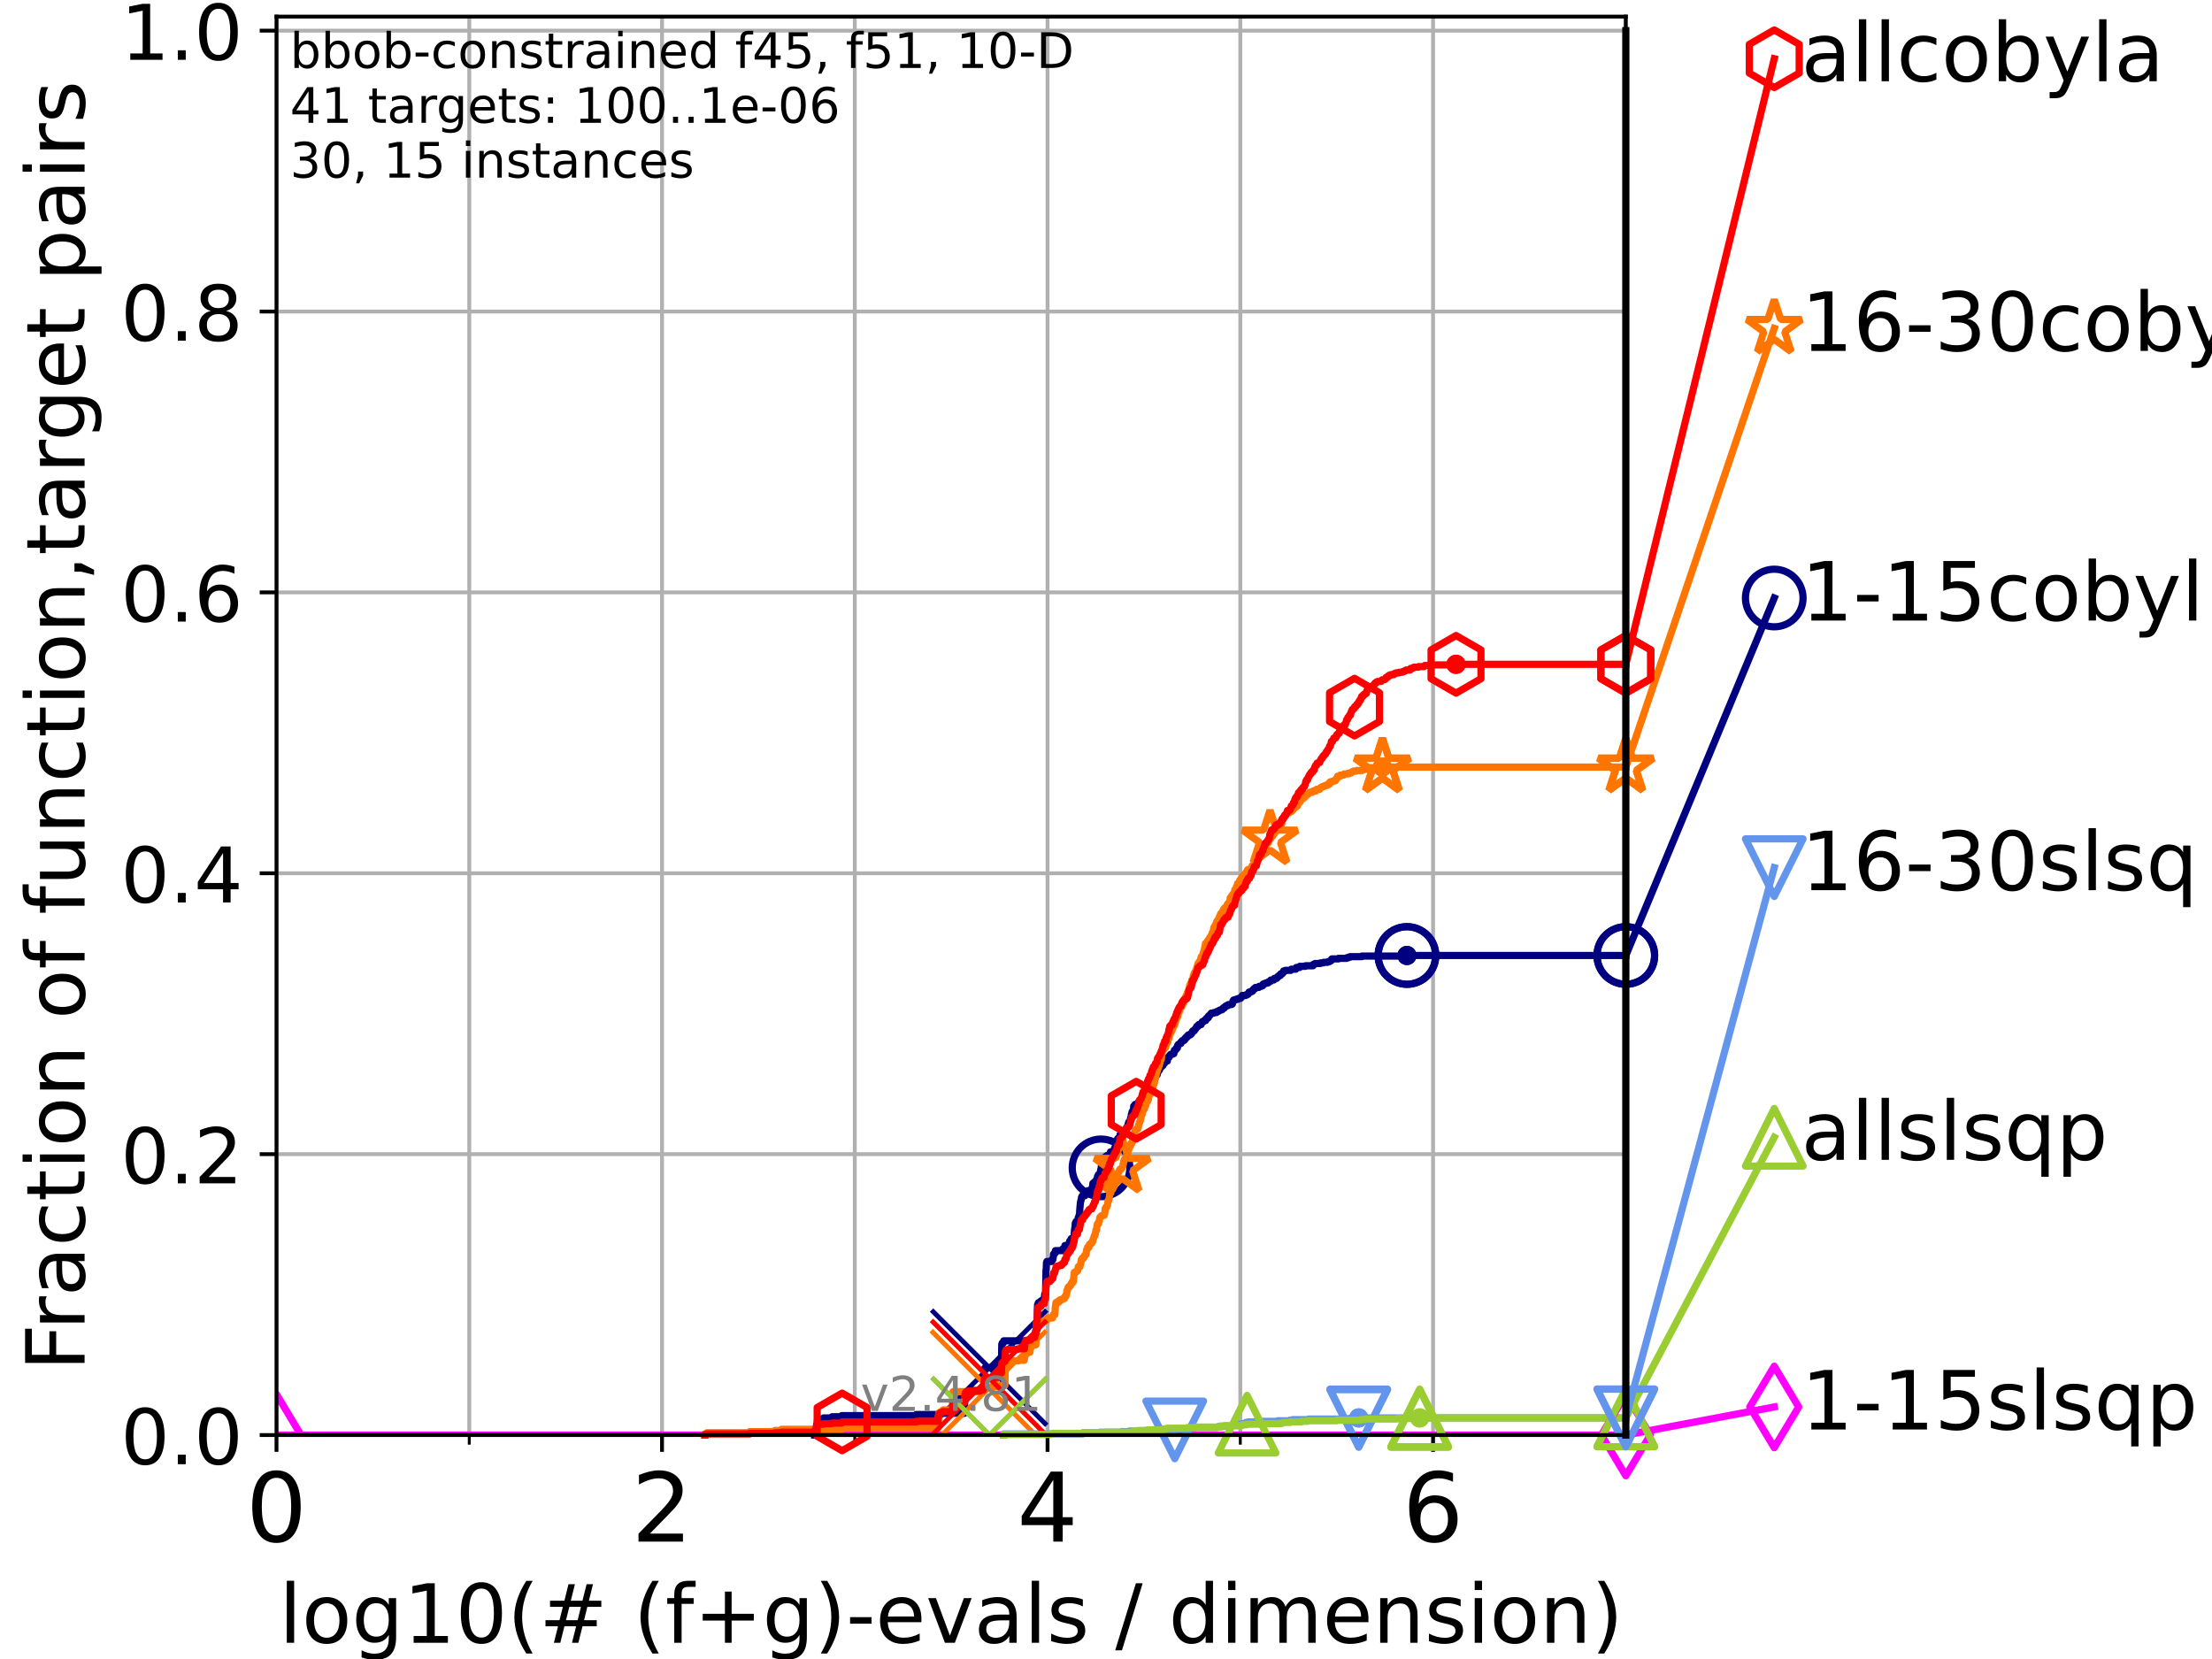<?xml version="1.0" encoding="utf-8" standalone="no"?>
<!DOCTYPE svg PUBLIC "-//W3C//DTD SVG 1.1//EN"
  "http://www.w3.org/Graphics/SVG/1.1/DTD/svg11.dtd">
<!-- Created with matplotlib (https://matplotlib.org/) -->
<svg height="345.6pt" version="1.1" viewBox="0 0 460.8 345.6" width="460.8pt" xmlns="http://www.w3.org/2000/svg" xmlns:xlink="http://www.w3.org/1999/xlink">
 <defs>
  <style type="text/css">*{stroke-linecap:butt;stroke-linejoin:round;}</style>
 </defs>
 <g id="figure_1">
  <g id="patch_1">
   <path d="M 0 345.6 
L 460.8 345.6 
L 460.8 0 
L 0 0 
z
" style="fill:#ffffff;"/>
  </g>
  <g id="axes_1">
   <g id="patch_2">
    <path d="M 57.6 298.944 
L 338.688 298.944 
L 338.688 3.456 
L 57.6 3.456 
z
" style="fill:#ffffff;"/>
   </g>
   <g id="matplotlib.axis_1">
    <g id="xtick_1">
     <g id="line2d_1">
      <path clip-path="url(#pce63484715)" d="M 57.6 298.944 
L 57.6 3.456 
" style="fill:none;stroke:#b0b0b0;stroke-linecap:square;stroke-width:0.8;"/>
     </g>
     <g id="line2d_2">
      <defs>
       <path d="M 0 0 
L 0 3.5 
" id="m2416a9a025" style="stroke:#000000;stroke-width:0.8;"/>
      </defs>
      <g>
       <use style="stroke:#000000;stroke-width:0.8;" x="57.6" xlink:href="#m2416a9a025" y="298.944"/>
      </g>
     </g>
     <g id="text_1">
      <!-- 0 -->
      <g transform="translate(51.237 321.141)scale(0.2 -0.2)">
       <defs>
        <path d="M 31.781 66.406 
Q 24.172 66.406 20.328 58.906 
Q 16.5 51.422 16.5 36.375 
Q 16.5 21.391 20.328 13.891 
Q 24.172 6.391 31.781 6.391 
Q 39.453 6.391 43.281 13.891 
Q 47.125 21.391 47.125 36.375 
Q 47.125 51.422 43.281 58.906 
Q 39.453 66.406 31.781 66.406 
z
M 31.781 74.219 
Q 44.047 74.219 50.516 64.516 
Q 56.984 54.828 56.984 36.375 
Q 56.984 17.969 50.516 8.266 
Q 44.047 -1.422 31.781 -1.422 
Q 19.531 -1.422 13.062 8.266 
Q 6.594 17.969 6.594 36.375 
Q 6.594 54.828 13.062 64.516 
Q 19.531 74.219 31.781 74.219 
z
" id="DejaVuSans-48"/>
       </defs>
       <use xlink:href="#DejaVuSans-48"/>
      </g>
     </g>
    </g>
    <g id="xtick_2">
     <g id="line2d_3">
      <path clip-path="url(#pce63484715)" d="M 137.911 298.944 
L 137.911 3.456 
" style="fill:none;stroke:#b0b0b0;stroke-linecap:square;stroke-width:0.8;"/>
     </g>
     <g id="line2d_4">
      <g>
       <use style="stroke:#000000;stroke-width:0.8;" x="137.911" xlink:href="#m2416a9a025" y="298.944"/>
      </g>
     </g>
     <g id="text_2">
      <!-- 2 -->
      <g transform="translate(131.548 321.141)scale(0.2 -0.2)">
       <defs>
        <path d="M 19.188 8.297 
L 53.609 8.297 
L 53.609 0 
L 7.328 0 
L 7.328 8.297 
Q 12.938 14.109 22.625 23.891 
Q 32.328 33.688 34.812 36.531 
Q 39.547 41.844 41.422 45.531 
Q 43.312 49.219 43.312 52.781 
Q 43.312 58.594 39.234 62.25 
Q 35.156 65.922 28.609 65.922 
Q 23.969 65.922 18.812 64.312 
Q 13.672 62.703 7.812 59.422 
L 7.812 69.391 
Q 13.766 71.781 18.938 73 
Q 24.125 74.219 28.422 74.219 
Q 39.75 74.219 46.484 68.547 
Q 53.219 62.891 53.219 53.422 
Q 53.219 48.922 51.531 44.891 
Q 49.859 40.875 45.406 35.406 
Q 44.188 33.984 37.641 27.219 
Q 31.109 20.453 19.188 8.297 
z
" id="DejaVuSans-50"/>
       </defs>
       <use xlink:href="#DejaVuSans-50"/>
      </g>
     </g>
    </g>
    <g id="xtick_3">
     <g id="line2d_5">
      <path clip-path="url(#pce63484715)" d="M 218.222 298.944 
L 218.222 3.456 
" style="fill:none;stroke:#b0b0b0;stroke-linecap:square;stroke-width:0.8;"/>
     </g>
     <g id="line2d_6">
      <g>
       <use style="stroke:#000000;stroke-width:0.8;" x="218.222" xlink:href="#m2416a9a025" y="298.944"/>
      </g>
     </g>
     <g id="text_3">
      <!-- 4 -->
      <g transform="translate(211.859 321.141)scale(0.2 -0.2)">
       <defs>
        <path d="M 37.797 64.312 
L 12.891 25.391 
L 37.797 25.391 
z
M 35.203 72.906 
L 47.609 72.906 
L 47.609 25.391 
L 58.016 25.391 
L 58.016 17.188 
L 47.609 17.188 
L 47.609 0 
L 37.797 0 
L 37.797 17.188 
L 4.891 17.188 
L 4.891 26.703 
z
" id="DejaVuSans-52"/>
       </defs>
       <use xlink:href="#DejaVuSans-52"/>
      </g>
     </g>
    </g>
    <g id="xtick_4">
     <g id="line2d_7">
      <path clip-path="url(#pce63484715)" d="M 298.533 298.944 
L 298.533 3.456 
" style="fill:none;stroke:#b0b0b0;stroke-linecap:square;stroke-width:0.8;"/>
     </g>
     <g id="line2d_8">
      <g>
       <use style="stroke:#000000;stroke-width:0.8;" x="298.533" xlink:href="#m2416a9a025" y="298.944"/>
      </g>
     </g>
     <g id="text_4">
      <!-- 6 -->
      <g transform="translate(292.17 321.141)scale(0.2 -0.2)">
       <defs>
        <path d="M 33.016 40.375 
Q 26.375 40.375 22.484 35.828 
Q 18.609 31.297 18.609 23.391 
Q 18.609 15.531 22.484 10.953 
Q 26.375 6.391 33.016 6.391 
Q 39.656 6.391 43.531 10.953 
Q 47.406 15.531 47.406 23.391 
Q 47.406 31.297 43.531 35.828 
Q 39.656 40.375 33.016 40.375 
z
M 52.594 71.297 
L 52.594 62.312 
Q 48.875 64.062 45.094 64.984 
Q 41.312 65.922 37.594 65.922 
Q 27.828 65.922 22.672 59.328 
Q 17.531 52.734 16.797 39.406 
Q 19.672 43.656 24.016 45.922 
Q 28.375 48.188 33.594 48.188 
Q 44.578 48.188 50.953 41.516 
Q 57.328 34.859 57.328 23.391 
Q 57.328 12.156 50.688 5.359 
Q 44.047 -1.422 33.016 -1.422 
Q 20.359 -1.422 13.672 8.266 
Q 6.984 17.969 6.984 36.375 
Q 6.984 53.656 15.188 63.938 
Q 23.391 74.219 37.203 74.219 
Q 40.922 74.219 44.703 73.484 
Q 48.484 72.75 52.594 71.297 
z
" id="DejaVuSans-54"/>
       </defs>
       <use xlink:href="#DejaVuSans-54"/>
      </g>
     </g>
    </g>
    <g id="xtick_5">
     <g id="line2d_9">
      <path clip-path="url(#pce63484715)" d="M 97.755 298.944 
L 97.755 3.456 
" style="fill:none;stroke:#b0b0b0;stroke-linecap:square;stroke-width:0.8;"/>
     </g>
     <g id="line2d_10">
      <defs>
       <path d="M 0 0 
L 0 2 
" id="m30efb1d867" style="stroke:#000000;stroke-width:0.6;"/>
      </defs>
      <g>
       <use style="stroke:#000000;stroke-width:0.6;" x="97.755" xlink:href="#m30efb1d867" y="298.944"/>
      </g>
     </g>
    </g>
    <g id="xtick_6">
     <g id="line2d_11">
      <path clip-path="url(#pce63484715)" d="M 178.066 298.944 
L 178.066 3.456 
" style="fill:none;stroke:#b0b0b0;stroke-linecap:square;stroke-width:0.8;"/>
     </g>
     <g id="line2d_12">
      <g>
       <use style="stroke:#000000;stroke-width:0.6;" x="178.066" xlink:href="#m30efb1d867" y="298.944"/>
      </g>
     </g>
    </g>
    <g id="xtick_7">
     <g id="line2d_13">
      <path clip-path="url(#pce63484715)" d="M 258.377 298.944 
L 258.377 3.456 
" style="fill:none;stroke:#b0b0b0;stroke-linecap:square;stroke-width:0.8;"/>
     </g>
     <g id="line2d_14">
      <g>
       <use style="stroke:#000000;stroke-width:0.6;" x="258.377" xlink:href="#m30efb1d867" y="298.944"/>
      </g>
     </g>
    </g>
    <g id="xtick_8">
     <g id="line2d_15">
      <path clip-path="url(#pce63484715)" d="M 338.688 298.944 
L 338.688 3.456 
" style="fill:none;stroke:#b0b0b0;stroke-linecap:square;stroke-width:0.8;"/>
     </g>
     <g id="line2d_16">
      <g>
       <use style="stroke:#000000;stroke-width:0.6;" x="338.688" xlink:href="#m30efb1d867" y="298.944"/>
      </g>
     </g>
    </g>
    <g id="text_5">
     <!-- log10(# (f+g)-evals / dimension) -->
     <g transform="translate(58.145 342.218)scale(0.17 -0.17)">
      <defs>
       <path d="M 9.422 75.984 
L 18.406 75.984 
L 18.406 0 
L 9.422 0 
z
" id="DejaVuSans-108"/>
       <path d="M 30.609 48.391 
Q 23.391 48.391 19.188 42.75 
Q 14.984 37.109 14.984 27.297 
Q 14.984 17.484 19.156 11.844 
Q 23.344 6.203 30.609 6.203 
Q 37.797 6.203 41.984 11.859 
Q 46.188 17.531 46.188 27.297 
Q 46.188 37.016 41.984 42.703 
Q 37.797 48.391 30.609 48.391 
z
M 30.609 56 
Q 42.328 56 49.016 48.375 
Q 55.719 40.766 55.719 27.297 
Q 55.719 13.875 49.016 6.219 
Q 42.328 -1.422 30.609 -1.422 
Q 18.844 -1.422 12.172 6.219 
Q 5.516 13.875 5.516 27.297 
Q 5.516 40.766 12.172 48.375 
Q 18.844 56 30.609 56 
z
" id="DejaVuSans-111"/>
       <path d="M 45.406 27.984 
Q 45.406 37.75 41.375 43.109 
Q 37.359 48.484 30.078 48.484 
Q 22.859 48.484 18.828 43.109 
Q 14.797 37.75 14.797 27.984 
Q 14.797 18.266 18.828 12.891 
Q 22.859 7.516 30.078 7.516 
Q 37.359 7.516 41.375 12.891 
Q 45.406 18.266 45.406 27.984 
z
M 54.391 6.781 
Q 54.391 -7.172 48.188 -13.984 
Q 42 -20.797 29.203 -20.797 
Q 24.469 -20.797 20.266 -20.094 
Q 16.062 -19.391 12.109 -17.922 
L 12.109 -9.188 
Q 16.062 -11.328 19.922 -12.344 
Q 23.781 -13.375 27.781 -13.375 
Q 36.625 -13.375 41.016 -8.766 
Q 45.406 -4.156 45.406 5.172 
L 45.406 9.625 
Q 42.625 4.781 38.281 2.391 
Q 33.938 0 27.875 0 
Q 17.828 0 11.672 7.656 
Q 5.516 15.328 5.516 27.984 
Q 5.516 40.672 11.672 48.328 
Q 17.828 56 27.875 56 
Q 33.938 56 38.281 53.609 
Q 42.625 51.219 45.406 46.391 
L 45.406 54.688 
L 54.391 54.688 
z
" id="DejaVuSans-103"/>
       <path d="M 12.406 8.297 
L 28.516 8.297 
L 28.516 63.922 
L 10.984 60.406 
L 10.984 69.391 
L 28.422 72.906 
L 38.281 72.906 
L 38.281 8.297 
L 54.391 8.297 
L 54.391 0 
L 12.406 0 
z
" id="DejaVuSans-49"/>
       <path d="M 31 75.875 
Q 24.469 64.656 21.281 53.656 
Q 18.109 42.672 18.109 31.391 
Q 18.109 20.125 21.312 9.062 
Q 24.516 -2 31 -13.188 
L 23.188 -13.188 
Q 15.875 -1.703 12.234 9.375 
Q 8.594 20.453 8.594 31.391 
Q 8.594 42.281 12.203 53.312 
Q 15.828 64.359 23.188 75.875 
z
" id="DejaVuSans-40"/>
       <path d="M 51.125 44 
L 36.922 44 
L 32.812 27.688 
L 47.125 27.688 
z
M 43.797 71.781 
L 38.719 51.516 
L 52.984 51.516 
L 58.109 71.781 
L 65.922 71.781 
L 60.891 51.516 
L 76.125 51.516 
L 76.125 44 
L 58.984 44 
L 54.984 27.688 
L 70.516 27.688 
L 70.516 20.219 
L 53.078 20.219 
L 48 0 
L 40.188 0 
L 45.219 20.219 
L 30.906 20.219 
L 25.875 0 
L 18.016 0 
L 23.094 20.219 
L 7.719 20.219 
L 7.719 27.688 
L 24.906 27.688 
L 29 44 
L 13.281 44 
L 13.281 51.516 
L 30.906 51.516 
L 35.891 71.781 
z
" id="DejaVuSans-35"/>
       <path id="DejaVuSans-32"/>
       <path d="M 37.109 75.984 
L 37.109 68.5 
L 28.516 68.5 
Q 23.688 68.5 21.797 66.547 
Q 19.922 64.594 19.922 59.516 
L 19.922 54.688 
L 34.719 54.688 
L 34.719 47.703 
L 19.922 47.703 
L 19.922 0 
L 10.891 0 
L 10.891 47.703 
L 2.297 47.703 
L 2.297 54.688 
L 10.891 54.688 
L 10.891 58.5 
Q 10.891 67.625 15.141 71.797 
Q 19.391 75.984 28.609 75.984 
z
" id="DejaVuSans-102"/>
       <path d="M 46 62.703 
L 46 35.5 
L 73.188 35.5 
L 73.188 27.203 
L 46 27.203 
L 46 0 
L 37.797 0 
L 37.797 27.203 
L 10.594 27.203 
L 10.594 35.5 
L 37.797 35.5 
L 37.797 62.703 
z
" id="DejaVuSans-43"/>
       <path d="M 8.016 75.875 
L 15.828 75.875 
Q 23.141 64.359 26.781 53.312 
Q 30.422 42.281 30.422 31.391 
Q 30.422 20.453 26.781 9.375 
Q 23.141 -1.703 15.828 -13.188 
L 8.016 -13.188 
Q 14.5 -2 17.703 9.062 
Q 20.906 20.125 20.906 31.391 
Q 20.906 42.672 17.703 53.656 
Q 14.5 64.656 8.016 75.875 
z
" id="DejaVuSans-41"/>
       <path d="M 4.891 31.391 
L 31.203 31.391 
L 31.203 23.391 
L 4.891 23.391 
z
" id="DejaVuSans-45"/>
       <path d="M 56.203 29.594 
L 56.203 25.203 
L 14.891 25.203 
Q 15.484 15.922 20.484 11.062 
Q 25.484 6.203 34.422 6.203 
Q 39.594 6.203 44.453 7.469 
Q 49.312 8.734 54.109 11.281 
L 54.109 2.781 
Q 49.266 0.734 44.188 -0.344 
Q 39.109 -1.422 33.891 -1.422 
Q 20.797 -1.422 13.156 6.188 
Q 5.516 13.812 5.516 26.812 
Q 5.516 40.234 12.766 48.109 
Q 20.016 56 32.328 56 
Q 43.359 56 49.781 48.891 
Q 56.203 41.797 56.203 29.594 
z
M 47.219 32.234 
Q 47.125 39.594 43.094 43.984 
Q 39.062 48.391 32.422 48.391 
Q 24.906 48.391 20.391 44.141 
Q 15.875 39.891 15.188 32.172 
z
" id="DejaVuSans-101"/>
       <path d="M 2.984 54.688 
L 12.5 54.688 
L 29.594 8.797 
L 46.688 54.688 
L 56.203 54.688 
L 35.688 0 
L 23.484 0 
z
" id="DejaVuSans-118"/>
       <path d="M 34.281 27.484 
Q 23.391 27.484 19.188 25 
Q 14.984 22.516 14.984 16.5 
Q 14.984 11.719 18.141 8.906 
Q 21.297 6.109 26.703 6.109 
Q 34.188 6.109 38.703 11.406 
Q 43.219 16.703 43.219 25.484 
L 43.219 27.484 
z
M 52.203 31.203 
L 52.203 0 
L 43.219 0 
L 43.219 8.297 
Q 40.141 3.328 35.547 0.953 
Q 30.953 -1.422 24.312 -1.422 
Q 15.922 -1.422 10.953 3.297 
Q 6 8.016 6 15.922 
Q 6 25.141 12.172 29.828 
Q 18.359 34.516 30.609 34.516 
L 43.219 34.516 
L 43.219 35.406 
Q 43.219 41.609 39.141 45 
Q 35.062 48.391 27.688 48.391 
Q 23 48.391 18.547 47.266 
Q 14.109 46.141 10.016 43.891 
L 10.016 52.203 
Q 14.938 54.109 19.578 55.047 
Q 24.219 56 28.609 56 
Q 40.484 56 46.344 49.844 
Q 52.203 43.703 52.203 31.203 
z
" id="DejaVuSans-97"/>
       <path d="M 44.281 53.078 
L 44.281 44.578 
Q 40.484 46.531 36.375 47.5 
Q 32.281 48.484 27.875 48.484 
Q 21.188 48.484 17.844 46.438 
Q 14.5 44.391 14.5 40.281 
Q 14.5 37.156 16.891 35.375 
Q 19.281 33.594 26.516 31.984 
L 29.594 31.297 
Q 39.156 29.25 43.188 25.516 
Q 47.219 21.781 47.219 15.094 
Q 47.219 7.469 41.188 3.016 
Q 35.156 -1.422 24.609 -1.422 
Q 20.219 -1.422 15.453 -0.562 
Q 10.688 0.297 5.422 2 
L 5.422 11.281 
Q 10.406 8.688 15.234 7.391 
Q 20.062 6.109 24.812 6.109 
Q 31.156 6.109 34.562 8.281 
Q 37.984 10.453 37.984 14.406 
Q 37.984 18.062 35.516 20.016 
Q 33.062 21.969 24.703 23.781 
L 21.578 24.516 
Q 13.234 26.266 9.516 29.906 
Q 5.812 33.547 5.812 39.891 
Q 5.812 47.609 11.281 51.797 
Q 16.75 56 26.812 56 
Q 31.781 56 36.172 55.266 
Q 40.578 54.547 44.281 53.078 
z
" id="DejaVuSans-115"/>
       <path d="M 25.391 72.906 
L 33.688 72.906 
L 8.297 -9.281 
L 0 -9.281 
z
" id="DejaVuSans-47"/>
       <path d="M 45.406 46.391 
L 45.406 75.984 
L 54.391 75.984 
L 54.391 0 
L 45.406 0 
L 45.406 8.203 
Q 42.578 3.328 38.25 0.953 
Q 33.938 -1.422 27.875 -1.422 
Q 17.969 -1.422 11.734 6.484 
Q 5.516 14.406 5.516 27.297 
Q 5.516 40.188 11.734 48.094 
Q 17.969 56 27.875 56 
Q 33.938 56 38.25 53.625 
Q 42.578 51.266 45.406 46.391 
z
M 14.797 27.297 
Q 14.797 17.391 18.875 11.75 
Q 22.953 6.109 30.078 6.109 
Q 37.203 6.109 41.297 11.75 
Q 45.406 17.391 45.406 27.297 
Q 45.406 37.203 41.297 42.844 
Q 37.203 48.484 30.078 48.484 
Q 22.953 48.484 18.875 42.844 
Q 14.797 37.203 14.797 27.297 
z
" id="DejaVuSans-100"/>
       <path d="M 9.422 54.688 
L 18.406 54.688 
L 18.406 0 
L 9.422 0 
z
M 9.422 75.984 
L 18.406 75.984 
L 18.406 64.594 
L 9.422 64.594 
z
" id="DejaVuSans-105"/>
       <path d="M 52 44.188 
Q 55.375 50.25 60.062 53.125 
Q 64.75 56 71.094 56 
Q 79.641 56 84.281 50.016 
Q 88.922 44.047 88.922 33.016 
L 88.922 0 
L 79.891 0 
L 79.891 32.719 
Q 79.891 40.578 77.094 44.375 
Q 74.312 48.188 68.609 48.188 
Q 61.625 48.188 57.562 43.547 
Q 53.516 38.922 53.516 30.906 
L 53.516 0 
L 44.484 0 
L 44.484 32.719 
Q 44.484 40.625 41.703 44.406 
Q 38.922 48.188 33.109 48.188 
Q 26.219 48.188 22.156 43.531 
Q 18.109 38.875 18.109 30.906 
L 18.109 0 
L 9.078 0 
L 9.078 54.688 
L 18.109 54.688 
L 18.109 46.188 
Q 21.188 51.219 25.484 53.609 
Q 29.781 56 35.688 56 
Q 41.656 56 45.828 52.969 
Q 50 49.953 52 44.188 
z
" id="DejaVuSans-109"/>
       <path d="M 54.891 33.016 
L 54.891 0 
L 45.906 0 
L 45.906 32.719 
Q 45.906 40.484 42.875 44.328 
Q 39.844 48.188 33.797 48.188 
Q 26.516 48.188 22.312 43.547 
Q 18.109 38.922 18.109 30.906 
L 18.109 0 
L 9.078 0 
L 9.078 54.688 
L 18.109 54.688 
L 18.109 46.188 
Q 21.344 51.125 25.703 53.562 
Q 30.078 56 35.797 56 
Q 45.219 56 50.047 50.172 
Q 54.891 44.344 54.891 33.016 
z
" id="DejaVuSans-110"/>
      </defs>
      <use xlink:href="#DejaVuSans-108"/>
      <use x="27.783" xlink:href="#DejaVuSans-111"/>
      <use x="88.965" xlink:href="#DejaVuSans-103"/>
      <use x="152.441" xlink:href="#DejaVuSans-49"/>
      <use x="216.064" xlink:href="#DejaVuSans-48"/>
      <use x="279.688" xlink:href="#DejaVuSans-40"/>
      <use x="318.701" xlink:href="#DejaVuSans-35"/>
      <use x="402.49" xlink:href="#DejaVuSans-32"/>
      <use x="434.277" xlink:href="#DejaVuSans-40"/>
      <use x="473.291" xlink:href="#DejaVuSans-102"/>
      <use x="508.496" xlink:href="#DejaVuSans-43"/>
      <use x="592.285" xlink:href="#DejaVuSans-103"/>
      <use x="655.762" xlink:href="#DejaVuSans-41"/>
      <use x="694.775" xlink:href="#DejaVuSans-45"/>
      <use x="730.859" xlink:href="#DejaVuSans-101"/>
      <use x="792.383" xlink:href="#DejaVuSans-118"/>
      <use x="851.562" xlink:href="#DejaVuSans-97"/>
      <use x="912.842" xlink:href="#DejaVuSans-108"/>
      <use x="940.625" xlink:href="#DejaVuSans-115"/>
      <use x="992.725" xlink:href="#DejaVuSans-32"/>
      <use x="1024.512" xlink:href="#DejaVuSans-47"/>
      <use x="1058.203" xlink:href="#DejaVuSans-32"/>
      <use x="1089.99" xlink:href="#DejaVuSans-100"/>
      <use x="1153.467" xlink:href="#DejaVuSans-105"/>
      <use x="1181.25" xlink:href="#DejaVuSans-109"/>
      <use x="1278.662" xlink:href="#DejaVuSans-101"/>
      <use x="1340.186" xlink:href="#DejaVuSans-110"/>
      <use x="1403.564" xlink:href="#DejaVuSans-115"/>
      <use x="1455.664" xlink:href="#DejaVuSans-105"/>
      <use x="1483.447" xlink:href="#DejaVuSans-111"/>
      <use x="1544.629" xlink:href="#DejaVuSans-110"/>
      <use x="1608.008" xlink:href="#DejaVuSans-41"/>
     </g>
    </g>
   </g>
   <g id="matplotlib.axis_2">
    <g id="ytick_1">
     <g id="line2d_17">
      <path clip-path="url(#pce63484715)" d="M 57.6 298.944 
L 338.688 298.944 
" style="fill:none;stroke:#b0b0b0;stroke-linecap:square;stroke-width:0.8;"/>
     </g>
     <g id="line2d_18">
      <defs>
       <path d="M 0 0 
L -3.5 0 
" id="mf6109172dc" style="stroke:#000000;stroke-width:0.8;"/>
      </defs>
      <g>
       <use style="stroke:#000000;stroke-width:0.8;" x="57.6" xlink:href="#mf6109172dc" y="298.944"/>
      </g>
     </g>
     <g id="text_6">
      <!-- 0.0 -->
      <g transform="translate(25.155 305.023)scale(0.16 -0.16)">
       <defs>
        <path d="M 10.688 12.406 
L 21 12.406 
L 21 0 
L 10.688 0 
z
" id="DejaVuSans-46"/>
       </defs>
       <use xlink:href="#DejaVuSans-48"/>
       <use x="63.623" xlink:href="#DejaVuSans-46"/>
       <use x="95.41" xlink:href="#DejaVuSans-48"/>
      </g>
     </g>
    </g>
    <g id="ytick_2">
     <g id="line2d_19">
      <path clip-path="url(#pce63484715)" d="M 57.6 240.432 
L 338.688 240.432 
" style="fill:none;stroke:#b0b0b0;stroke-linecap:square;stroke-width:0.8;"/>
     </g>
     <g id="line2d_20">
      <g>
       <use style="stroke:#000000;stroke-width:0.8;" x="57.6" xlink:href="#mf6109172dc" y="240.432"/>
      </g>
     </g>
     <g id="text_7">
      <!-- 0.2 -->
      <g transform="translate(25.155 246.51)scale(0.16 -0.16)">
       <use xlink:href="#DejaVuSans-48"/>
       <use x="63.623" xlink:href="#DejaVuSans-46"/>
       <use x="95.41" xlink:href="#DejaVuSans-50"/>
      </g>
     </g>
    </g>
    <g id="ytick_3">
     <g id="line2d_21">
      <path clip-path="url(#pce63484715)" d="M 57.6 181.919 
L 338.688 181.919 
" style="fill:none;stroke:#b0b0b0;stroke-linecap:square;stroke-width:0.8;"/>
     </g>
     <g id="line2d_22">
      <g>
       <use style="stroke:#000000;stroke-width:0.8;" x="57.6" xlink:href="#mf6109172dc" y="181.919"/>
      </g>
     </g>
     <g id="text_8">
      <!-- 0.4 -->
      <g transform="translate(25.155 187.998)scale(0.16 -0.16)">
       <use xlink:href="#DejaVuSans-48"/>
       <use x="63.623" xlink:href="#DejaVuSans-46"/>
       <use x="95.41" xlink:href="#DejaVuSans-52"/>
      </g>
     </g>
    </g>
    <g id="ytick_4">
     <g id="line2d_23">
      <path clip-path="url(#pce63484715)" d="M 57.6 123.407 
L 338.688 123.407 
" style="fill:none;stroke:#b0b0b0;stroke-linecap:square;stroke-width:0.8;"/>
     </g>
     <g id="line2d_24">
      <g>
       <use style="stroke:#000000;stroke-width:0.8;" x="57.6" xlink:href="#mf6109172dc" y="123.407"/>
      </g>
     </g>
     <g id="text_9">
      <!-- 0.6 -->
      <g transform="translate(25.155 129.485)scale(0.16 -0.16)">
       <use xlink:href="#DejaVuSans-48"/>
       <use x="63.623" xlink:href="#DejaVuSans-46"/>
       <use x="95.41" xlink:href="#DejaVuSans-54"/>
      </g>
     </g>
    </g>
    <g id="ytick_5">
     <g id="line2d_25">
      <path clip-path="url(#pce63484715)" d="M 57.6 64.894 
L 338.688 64.894 
" style="fill:none;stroke:#b0b0b0;stroke-linecap:square;stroke-width:0.8;"/>
     </g>
     <g id="line2d_26">
      <g>
       <use style="stroke:#000000;stroke-width:0.8;" x="57.6" xlink:href="#mf6109172dc" y="64.894"/>
      </g>
     </g>
     <g id="text_10">
      <!-- 0.8 -->
      <g transform="translate(25.155 70.973)scale(0.16 -0.16)">
       <defs>
        <path d="M 31.781 34.625 
Q 24.75 34.625 20.719 30.859 
Q 16.703 27.094 16.703 20.516 
Q 16.703 13.922 20.719 10.156 
Q 24.75 6.391 31.781 6.391 
Q 38.812 6.391 42.859 10.172 
Q 46.922 13.969 46.922 20.516 
Q 46.922 27.094 42.891 30.859 
Q 38.875 34.625 31.781 34.625 
z
M 21.922 38.812 
Q 15.578 40.375 12.031 44.719 
Q 8.5 49.078 8.5 55.328 
Q 8.5 64.062 14.719 69.141 
Q 20.953 74.219 31.781 74.219 
Q 42.672 74.219 48.875 69.141 
Q 55.078 64.062 55.078 55.328 
Q 55.078 49.078 51.531 44.719 
Q 48 40.375 41.703 38.812 
Q 48.828 37.156 52.797 32.312 
Q 56.781 27.484 56.781 20.516 
Q 56.781 9.906 50.312 4.234 
Q 43.844 -1.422 31.781 -1.422 
Q 19.734 -1.422 13.25 4.234 
Q 6.781 9.906 6.781 20.516 
Q 6.781 27.484 10.781 32.312 
Q 14.797 37.156 21.922 38.812 
z
M 18.312 54.391 
Q 18.312 48.734 21.844 45.562 
Q 25.391 42.391 31.781 42.391 
Q 38.141 42.391 41.719 45.562 
Q 45.312 48.734 45.312 54.391 
Q 45.312 60.062 41.719 63.234 
Q 38.141 66.406 31.781 66.406 
Q 25.391 66.406 21.844 63.234 
Q 18.312 60.062 18.312 54.391 
z
" id="DejaVuSans-56"/>
       </defs>
       <use xlink:href="#DejaVuSans-48"/>
       <use x="63.623" xlink:href="#DejaVuSans-46"/>
       <use x="95.41" xlink:href="#DejaVuSans-56"/>
      </g>
     </g>
    </g>
    <g id="ytick_6">
     <g id="line2d_27">
      <path clip-path="url(#pce63484715)" d="M 57.6 6.382 
L 338.688 6.382 
" style="fill:none;stroke:#b0b0b0;stroke-linecap:square;stroke-width:0.8;"/>
     </g>
     <g id="line2d_28">
      <g>
       <use style="stroke:#000000;stroke-width:0.8;" x="57.6" xlink:href="#mf6109172dc" y="6.382"/>
      </g>
     </g>
     <g id="text_11">
      <!-- 1.0 -->
      <g transform="translate(25.155 12.46)scale(0.16 -0.16)">
       <use xlink:href="#DejaVuSans-49"/>
       <use x="63.623" xlink:href="#DejaVuSans-46"/>
       <use x="95.41" xlink:href="#DejaVuSans-48"/>
      </g>
     </g>
    </g>
    <g id="text_12">
     <!-- Fraction of function,target pairs -->
     <g transform="translate(17.62 285.585)rotate(-90)scale(0.17 -0.17)">
      <defs>
       <path d="M 9.812 72.906 
L 51.703 72.906 
L 51.703 64.594 
L 19.672 64.594 
L 19.672 43.109 
L 48.578 43.109 
L 48.578 34.812 
L 19.672 34.812 
L 19.672 0 
L 9.812 0 
z
" id="DejaVuSans-70"/>
       <path d="M 41.109 46.297 
Q 39.594 47.172 37.812 47.578 
Q 36.031 48 33.891 48 
Q 26.266 48 22.188 43.047 
Q 18.109 38.094 18.109 28.812 
L 18.109 0 
L 9.078 0 
L 9.078 54.688 
L 18.109 54.688 
L 18.109 46.188 
Q 20.953 51.172 25.484 53.578 
Q 30.031 56 36.531 56 
Q 37.453 56 38.578 55.875 
Q 39.703 55.766 41.062 55.516 
z
" id="DejaVuSans-114"/>
       <path d="M 48.781 52.594 
L 48.781 44.188 
Q 44.969 46.297 41.141 47.344 
Q 37.312 48.391 33.406 48.391 
Q 24.656 48.391 19.812 42.844 
Q 14.984 37.312 14.984 27.297 
Q 14.984 17.281 19.812 11.734 
Q 24.656 6.203 33.406 6.203 
Q 37.312 6.203 41.141 7.25 
Q 44.969 8.297 48.781 10.406 
L 48.781 2.094 
Q 45.016 0.344 40.984 -0.531 
Q 36.969 -1.422 32.422 -1.422 
Q 20.062 -1.422 12.781 6.344 
Q 5.516 14.109 5.516 27.297 
Q 5.516 40.672 12.859 48.328 
Q 20.219 56 33.016 56 
Q 37.156 56 41.109 55.141 
Q 45.062 54.297 48.781 52.594 
z
" id="DejaVuSans-99"/>
       <path d="M 18.312 70.219 
L 18.312 54.688 
L 36.812 54.688 
L 36.812 47.703 
L 18.312 47.703 
L 18.312 18.016 
Q 18.312 11.328 20.141 9.422 
Q 21.969 7.516 27.594 7.516 
L 36.812 7.516 
L 36.812 0 
L 27.594 0 
Q 17.188 0 13.234 3.875 
Q 9.281 7.766 9.281 18.016 
L 9.281 47.703 
L 2.688 47.703 
L 2.688 54.688 
L 9.281 54.688 
L 9.281 70.219 
z
" id="DejaVuSans-116"/>
       <path d="M 8.5 21.578 
L 8.5 54.688 
L 17.484 54.688 
L 17.484 21.922 
Q 17.484 14.156 20.5 10.266 
Q 23.531 6.391 29.594 6.391 
Q 36.859 6.391 41.078 11.031 
Q 45.312 15.672 45.312 23.688 
L 45.312 54.688 
L 54.297 54.688 
L 54.297 0 
L 45.312 0 
L 45.312 8.406 
Q 42.047 3.422 37.719 1 
Q 33.406 -1.422 27.688 -1.422 
Q 18.266 -1.422 13.375 4.438 
Q 8.5 10.297 8.5 21.578 
z
M 31.109 56 
z
" id="DejaVuSans-117"/>
       <path d="M 11.719 12.406 
L 22.016 12.406 
L 22.016 4 
L 14.016 -11.625 
L 7.719 -11.625 
L 11.719 4 
z
" id="DejaVuSans-44"/>
       <path d="M 18.109 8.203 
L 18.109 -20.797 
L 9.078 -20.797 
L 9.078 54.688 
L 18.109 54.688 
L 18.109 46.391 
Q 20.953 51.266 25.266 53.625 
Q 29.594 56 35.594 56 
Q 45.562 56 51.781 48.094 
Q 58.016 40.188 58.016 27.297 
Q 58.016 14.406 51.781 6.484 
Q 45.562 -1.422 35.594 -1.422 
Q 29.594 -1.422 25.266 0.953 
Q 20.953 3.328 18.109 8.203 
z
M 48.688 27.297 
Q 48.688 37.203 44.609 42.844 
Q 40.531 48.484 33.406 48.484 
Q 26.266 48.484 22.188 42.844 
Q 18.109 37.203 18.109 27.297 
Q 18.109 17.391 22.188 11.75 
Q 26.266 6.109 33.406 6.109 
Q 40.531 6.109 44.609 11.75 
Q 48.688 17.391 48.688 27.297 
z
" id="DejaVuSans-112"/>
      </defs>
      <use xlink:href="#DejaVuSans-70"/>
      <use x="50.27" xlink:href="#DejaVuSans-114"/>
      <use x="91.383" xlink:href="#DejaVuSans-97"/>
      <use x="152.662" xlink:href="#DejaVuSans-99"/>
      <use x="207.643" xlink:href="#DejaVuSans-116"/>
      <use x="246.852" xlink:href="#DejaVuSans-105"/>
      <use x="274.635" xlink:href="#DejaVuSans-111"/>
      <use x="335.816" xlink:href="#DejaVuSans-110"/>
      <use x="399.195" xlink:href="#DejaVuSans-32"/>
      <use x="430.982" xlink:href="#DejaVuSans-111"/>
      <use x="492.164" xlink:href="#DejaVuSans-102"/>
      <use x="527.369" xlink:href="#DejaVuSans-32"/>
      <use x="559.156" xlink:href="#DejaVuSans-102"/>
      <use x="594.361" xlink:href="#DejaVuSans-117"/>
      <use x="657.74" xlink:href="#DejaVuSans-110"/>
      <use x="721.119" xlink:href="#DejaVuSans-99"/>
      <use x="776.1" xlink:href="#DejaVuSans-116"/>
      <use x="815.309" xlink:href="#DejaVuSans-105"/>
      <use x="843.092" xlink:href="#DejaVuSans-111"/>
      <use x="904.273" xlink:href="#DejaVuSans-110"/>
      <use x="967.652" xlink:href="#DejaVuSans-44"/>
      <use x="999.439" xlink:href="#DejaVuSans-116"/>
      <use x="1038.648" xlink:href="#DejaVuSans-97"/>
      <use x="1099.928" xlink:href="#DejaVuSans-114"/>
      <use x="1139.291" xlink:href="#DejaVuSans-103"/>
      <use x="1202.768" xlink:href="#DejaVuSans-101"/>
      <use x="1264.291" xlink:href="#DejaVuSans-116"/>
      <use x="1303.5" xlink:href="#DejaVuSans-32"/>
      <use x="1335.287" xlink:href="#DejaVuSans-112"/>
      <use x="1398.764" xlink:href="#DejaVuSans-97"/>
      <use x="1460.043" xlink:href="#DejaVuSans-105"/>
      <use x="1487.826" xlink:href="#DejaVuSans-114"/>
      <use x="1528.939" xlink:href="#DejaVuSans-115"/>
     </g>
    </g>
   </g>
   <g id="line2d_29">
    <defs>
     <path d="M 0 1.5 
C 0.398 1.5 0.779 1.342 1.061 1.061 
C 1.342 0.779 1.5 0.398 1.5 0 
C 1.5 -0.398 1.342 -0.779 1.061 -1.061 
C 0.779 -1.342 0.398 -1.5 0 -1.5 
C -0.398 -1.5 -0.779 -1.342 -1.061 -1.061 
C -1.342 -0.779 -1.5 -0.398 -1.5 0 
C -1.5 0.398 -1.342 0.779 -1.061 1.061 
C -0.779 1.342 -0.398 1.5 0 1.5 
z
" id="mdd215d1fb1" style="stroke:#000080;"/>
    </defs>
    <g>
     <use style="fill:#000080;stroke:#000080;" x="293.093" xlink:href="#mdd215d1fb1" y="199.045"/>
     <use style="fill:#000080;stroke:#000080;" x="293.093" xlink:href="#mdd215d1fb1" y="199.045"/>
    </g>
   </g>
   <g id="line2d_30">
    <path d="M 169.696 298.944 
L 169.702 298.23 
L 169.881 298.23 
L 169.975 297.279 
L 170.13 297.279 
L 170.18 296.565 
L 170.289 296.565 
L 170.289 295.852 
L 170.591 295.852 
L 170.591 295.614 
L 171.585 295.614 
L 171.585 295.376 
L 173.331 295.376 
L 173.331 295.138 
L 175.365 295.138 
L 175.365 294.9 
L 190.869 294.9 
L 190.869 294.663 
L 195.776 294.663 
L 195.776 294.425 
L 200.892 294.425 
L 200.999 291.095 
L 201.035 291.095 
L 201.103 290.381 
L 201.165 290.381 
L 201.255 289.905 
L 201.734 289.905 
L 201.734 289.668 
L 204.934 289.668 
L 205.022 285.386 
L 205.053 285.386 
L 205.053 285.148 
L 205.229 285.148 
L 205.229 284.911 
L 207.935 284.911 
L 207.994 284.435 
L 208.069 284.435 
L 208.069 284.197 
L 208.464 284.197 
L 208.464 284.078 
L 208.617 284.078 
L 208.689 280.034 
L 208.763 280.034 
L 208.763 279.797 
L 208.981 279.797 
L 209.084 279.321 
L 214.098 279.321 
L 214.098 279.202 
L 215.545 279.202 
L 215.65 278.607 
L 215.658 278.607 
L 215.751 277.299 
L 215.853 277.299 
L 215.918 276.942 
L 216.061 276.942 
L 216.141 271.828 
L 216.182 271.828 
L 216.272 271.472 
L 216.346 271.472 
L 216.346 271.353 
L 216.667 271.353 
L 216.667 271.234 
L 216.839 271.234 
L 216.839 270.996 
L 217.066 270.996 
L 217.066 270.877 
L 217.41 270.877 
L 217.518 270.401 
L 217.545 270.401 
L 217.643 269.569 
L 217.803 269.569 
L 217.901 264.574 
L 217.943 264.574 
L 218.001 263.028 
L 218.082 263.028 
L 218.082 262.79 
L 219.067 262.79 
L 219.121 262.433 
L 219.315 262.433 
L 219.423 261.839 
L 219.431 261.839 
L 219.469 261.244 
L 219.618 261.244 
L 219.676 261.006 
L 219.854 261.006 
L 219.865 260.53 
L 221.343 260.53 
L 221.364 260.174 
L 221.808 260.174 
L 221.848 259.46 
L 222.669 259.46 
L 222.773 258.746 
L 222.848 258.746 
L 222.854 258.509 
L 223.127 258.509 
L 223.151 258.033 
L 223.5 258.033 
L 223.602 257.795 
L 223.726 257.795 
L 223.837 256.249 
L 223.84 256.249 
L 223.947 255.535 
L 223.955 255.535 
L 224.003 254.822 
L 224.167 254.822 
L 224.169 254.465 
L 224.514 254.465 
L 224.619 253.633 
L 224.698 253.633 
L 224.794 253.157 
L 224.865 253.157 
L 224.974 251.492 
L 224.98 251.492 
L 225.083 250.421 
L 225.093 250.421 
L 225.175 250.065 
L 225.212 250.065 
L 225.319 249.351 
L 225.395 249.351 
L 225.44 249.113 
L 225.984 249.113 
L 226.044 248.875 
L 226.208 248.875 
L 226.208 248.756 
L 226.341 248.756 
L 226.351 248.519 
L 226.539 248.519 
L 226.582 248.043 
L 227.298 248.043 
L 227.383 247.686 
L 227.419 247.686 
L 227.526 247.329 
L 227.573 247.329 
L 227.673 246.497 
L 227.908 246.497 
L 227.952 246.259 
L 228.297 246.259 
L 228.325 245.902 
L 228.411 245.902 
L 228.441 245.664 
L 228.535 245.664 
L 228.635 245.07 
L 228.683 245.07 
L 228.754 244.832 
L 228.808 244.832 
L 228.808 244.713 
L 229.075 244.713 
L 229.174 244.356 
L 229.193 244.356 
L 229.297 243.643 
L 229.357 243.643 
L 229.454 242.81 
L 229.489 242.81 
L 229.51 242.453 
L 229.635 242.453 
L 229.697 241.859 
L 229.975 241.859 
L 230.07 241.621 
L 230.103 241.621 
L 230.189 241.026 
L 230.478 241.026 
L 230.499 240.788 
L 230.728 240.788 
L 230.728 240.669 
L 230.948 240.669 
L 230.948 240.55 
L 231.149 240.55 
L 231.258 240.194 
L 231.321 240.194 
L 231.331 239.956 
L 231.874 239.956 
L 231.874 239.837 
L 232.055 239.837 
L 232.156 239.242 
L 232.238 239.242 
L 232.263 239.004 
L 232.571 239.004 
L 232.652 238.41 
L 232.696 238.41 
L 232.796 237.458 
L 232.815 237.458 
L 232.823 237.22 
L 232.943 237.22 
L 232.943 237.102 
L 233.183 237.102 
L 233.244 236.745 
L 233.303 236.745 
L 233.328 236.388 
L 233.43 236.388 
L 233.518 236.15 
L 233.628 236.15 
L 233.628 236.031 
L 233.878 236.031 
L 233.982 235.793 
L 234.371 235.793 
L 234.437 235.437 
L 234.483 235.437 
L 234.57 235.199 
L 234.655 235.199 
L 234.697 234.842 
L 234.826 234.842 
L 234.879 234.604 
L 234.951 234.604 
L 235.027 234.128 
L 235.103 234.128 
L 235.129 233.772 
L 235.342 233.772 
L 235.441 233.296 
L 235.48 233.296 
L 235.544 232.82 
L 235.614 232.82 
L 235.697 232.107 
L 235.757 232.107 
L 235.819 231.631 
L 235.969 231.631 
L 236.025 231.274 
L 236.126 231.274 
L 236.168 230.442 
L 236.28 230.442 
L 236.378 230.204 
L 236.443 230.204 
L 236.443 230.085 
L 236.827 230.085 
L 236.937 229.847 
L 237.1 229.847 
L 237.124 229.609 
L 237.27 229.609 
L 237.27 229.49 
L 237.54 229.49 
L 237.546 229.252 
L 237.802 229.252 
L 237.818 229.014 
L 237.917 229.014 
L 237.966 228.777 
L 238.066 228.777 
L 238.138 228.42 
L 238.407 228.42 
L 238.421 228.182 
L 238.561 228.182 
L 238.62 227.825 
L 238.687 227.825 
L 238.794 227.231 
L 238.803 227.231 
L 238.803 227.112 
L 238.915 227.112 
L 238.915 226.993 
L 239.05 226.993 
L 239.152 226.755 
L 239.181 226.755 
L 239.181 226.636 
L 239.374 226.636 
L 239.477 226.16 
L 239.49 226.16 
L 239.577 225.922 
L 239.821 225.922 
L 239.892 225.684 
L 239.949 225.684 
L 239.97 225.328 
L 240.101 225.328 
L 240.101 225.209 
L 240.366 225.209 
L 240.44 224.852 
L 240.53 224.852 
L 240.594 224.495 
L 240.7 224.495 
L 240.796 224.019 
L 240.825 224.019 
L 240.825 223.901 
L 241.065 223.901 
L 241.17 223.425 
L 241.204 223.425 
L 241.294 222.949 
L 241.515 222.949 
L 241.609 222.473 
L 241.735 222.473 
L 241.735 222.355 
L 241.873 222.355 
L 241.899 222.117 
L 242.095 222.117 
L 242.095 221.998 
L 242.243 221.998 
L 242.343 221.76 
L 242.369 221.76 
L 242.467 221.522 
L 242.588 221.522 
L 242.684 221.046 
L 243.175 221.046 
L 243.273 220.452 
L 243.329 220.452 
L 243.366 220.214 
L 243.564 220.214 
L 243.653 219.857 
L 243.785 219.857 
L 243.888 219.619 
L 244.273 219.619 
L 244.273 219.5 
L 244.533 219.5 
L 244.638 218.787 
L 244.855 218.787 
L 244.855 218.668 
L 244.983 218.668 
L 245.062 218.311 
L 245.273 218.311 
L 245.348 217.716 
L 245.434 217.716 
L 245.434 217.597 
L 245.615 217.597 
L 245.615 217.478 
L 245.758 217.478 
L 245.758 217.36 
L 246.015 217.36 
L 246.065 217.003 
L 246.181 217.003 
L 246.181 216.884 
L 246.299 216.884 
L 246.299 216.765 
L 246.653 216.765 
L 246.653 216.646 
L 246.791 216.646 
L 246.869 216.289 
L 247.01 216.289 
L 247.01 216.17 
L 247.193 216.17 
L 247.2 215.932 
L 247.434 215.932 
L 247.528 215.695 
L 247.549 215.695 
L 247.549 215.576 
L 247.986 215.576 
L 247.986 215.457 
L 248.129 215.457 
L 248.173 215.219 
L 248.31 215.219 
L 248.394 214.862 
L 248.482 214.862 
L 248.482 214.743 
L 248.791 214.743 
L 248.851 214.505 
L 248.944 214.505 
L 248.944 214.386 
L 249.056 214.386 
L 249.123 214.148 
L 249.216 214.148 
L 249.316 213.792 
L 249.615 213.792 
L 249.705 213.435 
L 250.224 213.435 
L 250.305 213.078 
L 250.389 213.078 
L 250.446 212.84 
L 250.7 212.84 
L 250.7 212.721 
L 250.825 212.721 
L 250.825 212.602 
L 251.16 212.602 
L 251.231 212.246 
L 251.333 212.246 
L 251.333 212.127 
L 251.579 212.127 
L 251.579 212.008 
L 251.712 212.008 
L 251.739 211.651 
L 251.924 211.651 
L 251.924 211.532 
L 252.044 211.532 
L 252.119 211.294 
L 252.238 211.294 
L 252.314 211.056 
L 252.855 211.056 
L 252.855 210.937 
L 253.408 210.937 
L 253.497 210.7 
L 253.806 210.7 
L 253.806 210.581 
L 253.992 210.581 
L 253.992 210.462 
L 254.282 210.462 
L 254.282 210.343 
L 254.599 210.343 
L 254.599 210.224 
L 254.714 210.224 
L 254.792 209.986 
L 255.065 209.986 
L 255.113 209.748 
L 255.262 209.748 
L 255.262 209.629 
L 255.431 209.629 
L 255.431 209.51 
L 255.763 209.51 
L 255.763 209.391 
L 255.877 209.391 
L 255.877 209.272 
L 256.543 209.272 
L 256.543 209.154 
L 256.731 209.154 
L 256.826 208.559 
L 256.957 208.559 
L 256.975 208.321 
L 257.361 208.321 
L 257.361 208.202 
L 257.73 208.202 
L 257.73 208.083 
L 258.082 208.083 
L 258.082 207.964 
L 258.454 207.964 
L 258.518 207.726 
L 258.673 207.726 
L 258.743 207.489 
L 258.801 207.489 
L 258.801 207.37 
L 259.54 207.37 
L 259.54 207.251 
L 259.761 207.251 
L 259.761 207.132 
L 260.006 207.132 
L 260.115 206.894 
L 260.18 206.894 
L 260.194 206.656 
L 260.589 206.656 
L 260.589 206.537 
L 260.841 206.537 
L 260.841 206.418 
L 261.006 206.418 
L 261.007 206.18 
L 261.155 206.18 
L 261.23 205.942 
L 261.49 205.942 
L 261.523 205.705 
L 262.233 205.705 
L 262.298 205.467 
L 262.77 205.467 
L 262.77 205.348 
L 263.047 205.348 
L 263.132 204.991 
L 263.402 204.991 
L 263.402 204.872 
L 263.709 204.872 
L 263.709 204.753 
L 264.195 204.753 
L 264.252 204.515 
L 264.506 204.515 
L 264.506 204.396 
L 264.727 204.396 
L 264.737 204.159 
L 265.341 204.159 
L 265.341 204.04 
L 265.481 204.04 
L 265.485 203.802 
L 265.989 203.802 
L 266.08 203.564 
L 266.148 203.564 
L 266.148 203.445 
L 266.348 203.445 
L 266.451 203.207 
L 266.741 203.207 
L 266.81 202.85 
L 267.127 202.85 
L 267.219 202.612 
L 267.327 202.612 
L 267.403 202.256 
L 267.778 202.256 
L 267.778 202.137 
L 268.902 202.137 
L 268.902 202.018 
L 269.015 202.018 
L 269.015 201.899 
L 269.942 201.899 
L 270.042 201.542 
L 270.747 201.542 
L 270.747 201.304 
L 271.941 201.304 
L 271.941 201.185 
L 273.525 201.185 
L 273.545 200.947 
L 273.685 200.947 
L 273.685 200.829 
L 273.968 200.829 
L 273.968 200.71 
L 275.054 200.71 
L 275.054 200.591 
L 275.682 200.591 
L 275.682 200.472 
L 276.554 200.472 
L 276.554 200.353 
L 276.903 200.353 
L 276.903 200.234 
L 277.147 200.234 
L 277.147 200.115 
L 277.323 200.115 
L 277.413 199.877 
L 277.437 199.877 
L 277.437 199.758 
L 278.836 199.758 
L 278.836 199.639 
L 280.529 199.639 
L 280.529 199.52 
L 280.888 199.52 
L 280.888 199.401 
L 281.265 199.401 
L 281.265 199.283 
L 283.693 199.283 
L 283.693 199.164 
L 293.093 199.164 
L 293.093 199.045 
L 338.688 199.045 
L 338.688 199.045 
" style="fill:none;stroke:#000080;stroke-linecap:square;stroke-width:1.5;"/>
   </g>
   <g id="line2d_31">
    <defs>
     <path d="M 0 6 
C 1.591 6 3.117 5.368 4.243 4.243 
C 5.368 3.117 6 1.591 6 0 
C 6 -1.591 5.368 -3.117 4.243 -4.243 
C 3.117 -5.368 1.591 -6 0 -6 
C -1.591 -6 -3.117 -5.368 -4.243 -4.243 
C -5.368 -3.117 -6 -1.591 -6 0 
C -6 1.591 -5.368 3.117 -4.243 4.243 
C -3.117 5.368 -1.591 6 0 6 
z
" id="m79690f11dd" style="stroke:#000080;stroke-width:1.5;"/>
    </defs>
    <g>
     <use style="fill-opacity:0;stroke:#000080;stroke-width:1.5;" x="229.366" xlink:href="#m79690f11dd" y="243.286"/>
     <use style="fill-opacity:0;stroke:#000080;stroke-width:1.5;" x="293.093" xlink:href="#m79690f11dd" y="199.045"/>
     <use style="fill-opacity:0;stroke:#000080;stroke-width:1.5;" x="293.093" xlink:href="#m79690f11dd" y="199.045"/>
     <use style="fill-opacity:0;stroke:#000080;stroke-width:1.5;" x="338.688" xlink:href="#m79690f11dd" y="199.045"/>
    </g>
   </g>
   <g id="line2d_32">
    <path style="fill:none;stroke:#000080;stroke-linecap:square;stroke-width:1.5;"/>
    <g/>
   </g>
   <g id="line2d_33">
    <path clip-path="url(#pce63484715)" d="M 206.061 284.911 
" style="fill:none;stroke:#000080;stroke-linecap:square;stroke-width:1.5;"/>
    <defs>
     <path d="M -12 12 
L 12 -12 
M -12 -12 
L 12 12 
" id="m25f06def19" style="stroke:#000080;"/>
    </defs>
    <g clip-path="url(#pce63484715)">
     <use style="fill:#000080;stroke:#000080;" x="206.061" xlink:href="#m25f06def19" y="284.911"/>
    </g>
   </g>
   <g id="line2d_34">
    <path clip-path="url(#pce63484715)" d="M 57.6 298.944 
L 57.6 298.944 
L 57.6 298.944 
L 57.6 298.944 
L 338.688 298.944 
" style="fill:none;stroke:#ff00ff;stroke-linecap:square;stroke-width:1.5;"/>
   </g>
   <g id="line2d_35">
    <defs>
     <path d="M -0 8.485 
L 5.091 0 
L 0 -8.485 
L -5.091 -0 
z
" id="m7cbf6d1021" style="stroke:#ff00ff;stroke-linejoin:miter;stroke-width:1.5;"/>
    </defs>
    <g clip-path="url(#pce63484715)">
     <use style="fill-opacity:0;stroke:#ff00ff;stroke-linejoin:miter;stroke-width:1.5;" x="57.6" xlink:href="#m7cbf6d1021" y="298.944"/>
    </g>
   </g>
   <g id="line2d_36">
    <path clip-path="url(#pce63484715)" style="fill:none;stroke:#ff00ff;stroke-linecap:square;stroke-width:1.5;"/>
    <g clip-path="url(#pce63484715)">
     <use style="fill-opacity:0;stroke:#ff00ff;stroke-linejoin:miter;stroke-width:1.5;" x="-1" xlink:href="#m7cbf6d1021" y="591.506"/>
     <use style="fill-opacity:0;stroke:#ff00ff;stroke-linejoin:miter;stroke-width:1.5;" x="338.688" xlink:href="#m7cbf6d1021" y="591.506"/>
    </g>
   </g>
   <g id="line2d_37">
    <defs>
     <path d="M 0 1.5 
C 0.398 1.5 0.779 1.342 1.061 1.061 
C 1.342 0.779 1.5 0.398 1.5 0 
C 1.5 -0.398 1.342 -0.779 1.061 -1.061 
C 0.779 -1.342 0.398 -1.5 0 -1.5 
C -0.398 -1.5 -0.779 -1.342 -1.061 -1.061 
C -1.342 -0.779 -1.5 -0.398 -1.5 0 
C -1.5 0.398 -1.342 0.779 -1.061 1.061 
C -0.779 1.342 -0.398 1.5 0 1.5 
z
" id="m20d2ccc1ee" style="stroke:#ff7500;"/>
    </defs>
    <g>
     <use style="fill:#ff7500;stroke:#ff7500;" x="287.979" xlink:href="#m20d2ccc1ee" y="159.798"/>
     <use style="fill:#ff7500;stroke:#ff7500;" x="287.979" xlink:href="#m20d2ccc1ee" y="159.798"/>
    </g>
   </g>
   <g id="line2d_38">
    <path d="M 146.823 298.944 
L 146.823 298.706 
L 147.257 298.706 
L 147.257 298.468 
L 156.194 298.468 
L 156.194 298.23 
L 161.443 298.23 
L 161.443 297.993 
L 162.817 297.993 
L 162.817 297.755 
L 175.426 297.755 
L 175.426 297.517 
L 195.414 297.517 
L 195.509 294.9 
L 195.546 294.9 
L 195.57 294.425 
L 195.791 294.425 
L 195.791 294.187 
L 196.205 294.187 
L 196.205 293.949 
L 196.453 293.949 
L 196.453 293.711 
L 198.395 293.711 
L 198.498 290.143 
L 198.52 290.143 
L 198.52 289.905 
L 204.218 289.905 
L 204.24 289.43 
L 204.846 289.43 
L 204.846 289.192 
L 206.443 289.192 
L 206.443 289.073 
L 206.567 289.073 
L 206.567 288.954 
L 206.873 288.954 
L 206.873 288.835 
L 207.552 288.835 
L 207.552 288.716 
L 208.503 288.716 
L 208.503 288.597 
L 209.341 288.597 
L 209.426 284.435 
L 209.454 284.435 
L 209.535 283.721 
L 209.895 283.721 
L 209.895 283.483 
L 212.136 283.483 
L 212.136 283.364 
L 213.372 283.364 
L 213.449 282.77 
L 213.494 282.77 
L 213.556 282.175 
L 213.617 282.175 
L 213.617 282.056 
L 213.822 282.056 
L 213.822 281.937 
L 214.02 281.937 
L 214.055 281.699 
L 214.551 281.699 
L 214.65 280.867 
L 214.698 280.867 
L 214.702 280.51 
L 214.989 280.51 
L 215.04 280.153 
L 215.796 280.153 
L 215.862 276.11 
L 215.913 276.11 
L 216.016 275.634 
L 216.848 275.634 
L 216.848 275.515 
L 217.174 275.515 
L 217.179 275.277 
L 217.458 275.277 
L 217.458 275.158 
L 218.007 275.158 
L 218.035 274.683 
L 218.192 274.683 
L 218.192 274.564 
L 219.259 274.564 
L 219.351 274.088 
L 219.381 274.088 
L 219.433 273.85 
L 219.749 273.85 
L 219.846 272.185 
L 219.865 272.185 
L 219.976 271.353 
L 220.127 271.353 
L 220.127 271.234 
L 220.63 271.234 
L 220.66 270.877 
L 220.873 270.877 
L 220.873 270.758 
L 221.23 270.758 
L 221.23 270.639 
L 221.426 270.639 
L 221.426 270.52 
L 221.741 270.52 
L 221.759 270.282 
L 221.854 270.282 
L 221.864 270.045 
L 222.052 270.045 
L 222.161 269.45 
L 222.2 269.45 
L 222.26 268.855 
L 222.369 268.855 
L 222.423 268.38 
L 222.494 268.38 
L 222.507 268.142 
L 222.627 268.142 
L 222.627 268.023 
L 222.84 268.023 
L 222.898 267.785 
L 223.039 267.785 
L 223.145 267.428 
L 223.172 267.428 
L 223.172 267.309 
L 223.373 267.309 
L 223.408 266.952 
L 223.616 266.952 
L 223.722 265.644 
L 223.737 265.644 
L 223.796 265.05 
L 224.053 265.05 
L 224.053 264.931 
L 224.3 264.931 
L 224.304 264.693 
L 224.526 264.693 
L 224.635 263.86 
L 224.991 263.86 
L 225.058 263.385 
L 225.11 263.385 
L 225.199 262.79 
L 225.228 262.79 
L 225.25 262.433 
L 225.432 262.433 
L 225.459 262.076 
L 225.63 262.076 
L 225.63 261.957 
L 225.843 261.957 
L 225.951 261.482 
L 226.105 261.482 
L 226.105 261.363 
L 226.24 261.363 
L 226.344 260.411 
L 226.379 260.411 
L 226.379 260.292 
L 226.502 260.292 
L 226.561 259.817 
L 226.86 259.817 
L 226.935 259.222 
L 227.103 259.222 
L 227.103 259.103 
L 227.294 259.103 
L 227.294 258.984 
L 227.436 258.984 
L 227.504 258.627 
L 227.647 258.627 
L 227.744 258.033 
L 227.771 258.033 
L 227.869 257.795 
L 227.899 257.795 
L 227.947 257.438 
L 228.059 257.438 
L 228.118 257.081 
L 228.179 257.081 
L 228.285 256.368 
L 228.294 256.368 
L 228.294 256.249 
L 228.432 256.249 
L 228.507 255.416 
L 228.556 255.416 
L 228.607 254.941 
L 228.844 254.941 
L 228.917 254.465 
L 228.997 254.465 
L 229.078 253.751 
L 229.128 253.751 
L 229.179 253.514 
L 229.319 253.514 
L 229.405 253.276 
L 229.745 253.276 
L 229.745 253.157 
L 230.048 253.157 
L 230.15 252.681 
L 230.162 252.681 
L 230.243 251.73 
L 230.336 251.73 
L 230.365 251.492 
L 230.555 251.492 
L 230.643 251.135 
L 230.692 251.135 
L 230.789 250.421 
L 230.807 250.421 
L 230.84 250.065 
L 230.989 250.065 
L 231.092 249.351 
L 231.104 249.351 
L 231.197 248.519 
L 231.402 248.519 
L 231.444 247.924 
L 231.558 247.924 
L 231.558 247.805 
L 231.75 247.805 
L 231.829 247.567 
L 231.887 247.567 
L 231.912 247.21 
L 232.049 247.21 
L 232.159 246.616 
L 232.293 246.616 
L 232.392 245.783 
L 232.414 245.783 
L 232.496 245.189 
L 232.545 245.189 
L 232.611 244.951 
L 232.689 244.951 
L 232.699 244.713 
L 232.834 244.713 
L 232.92 244.237 
L 232.985 244.237 
L 232.985 244.118 
L 233.107 244.118 
L 233.111 243.88 
L 233.236 243.88 
L 233.305 243.643 
L 233.354 243.643 
L 233.354 243.524 
L 233.61 243.524 
L 233.71 243.286 
L 233.76 243.286 
L 233.842 243.048 
L 233.886 243.048 
L 233.992 242.453 
L 234.038 242.453 
L 234.063 241.978 
L 234.161 241.978 
L 234.222 241.502 
L 234.307 241.502 
L 234.392 241.264 
L 234.446 241.264 
L 234.556 241.026 
L 234.626 241.026 
L 234.731 240.55 
L 234.742 240.55 
L 234.742 240.432 
L 234.855 240.432 
L 234.957 239.956 
L 234.992 239.956 
L 235.043 239.48 
L 235.143 239.48 
L 235.244 239.123 
L 235.292 239.123 
L 235.366 238.885 
L 235.424 238.885 
L 235.473 238.648 
L 235.538 238.648 
L 235.587 238.172 
L 235.795 238.172 
L 235.88 237.815 
L 235.944 237.815 
L 236.032 236.983 
L 236.063 236.983 
L 236.166 236.626 
L 236.262 236.626 
L 236.362 235.793 
L 236.421 235.793 
L 236.45 235.437 
L 236.695 235.437 
L 236.773 235.199 
L 236.977 235.199 
L 236.977 235.08 
L 237.1 235.08 
L 237.196 234.366 
L 237.212 234.366 
L 237.316 233.89 
L 237.405 233.89 
L 237.502 233.415 
L 237.57 233.415 
L 237.63 232.82 
L 237.685 232.82 
L 237.788 232.463 
L 237.806 232.463 
L 237.913 232.107 
L 237.93 232.107 
L 238.007 231.631 
L 238.044 231.631 
L 238.114 231.393 
L 238.163 231.393 
L 238.228 231.155 
L 238.306 231.155 
L 238.351 230.917 
L 238.437 230.917 
L 238.487 230.442 
L 238.635 230.442 
L 238.735 229.966 
L 238.769 229.966 
L 238.84 229.49 
L 238.969 229.49 
L 238.969 229.371 
L 239.101 229.371 
L 239.183 229.014 
L 239.258 229.014 
L 239.327 228.42 
L 239.376 228.42 
L 239.419 228.063 
L 239.53 228.063 
L 239.53 227.944 
L 239.646 227.944 
L 239.756 227.706 
L 239.799 227.706 
L 239.829 227.231 
L 240.005 227.231 
L 240.11 226.517 
L 240.173 226.517 
L 240.268 225.803 
L 240.297 225.803 
L 240.297 225.684 
L 240.472 225.684 
L 240.566 224.733 
L 240.671 224.733 
L 240.747 224.257 
L 240.798 224.257 
L 240.905 223.544 
L 240.948 223.544 
L 240.981 223.187 
L 241.076 223.187 
L 241.161 222.711 
L 241.195 222.711 
L 241.294 222.473 
L 241.328 222.473 
L 241.367 221.998 
L 241.503 221.998 
L 241.604 221.403 
L 241.64 221.403 
L 241.743 220.808 
L 241.768 220.808 
L 241.768 220.69 
L 241.923 220.69 
L 242.029 219.619 
L 242.039 219.619 
L 242.113 219.143 
L 242.174 219.143 
L 242.277 218.668 
L 242.428 218.668 
L 242.516 218.43 
L 242.631 218.43 
L 242.71 218.192 
L 242.812 218.192 
L 242.856 217.716 
L 242.969 217.716 
L 243.066 217.241 
L 243.145 217.241 
L 243.145 217.122 
L 243.27 217.122 
L 243.369 216.527 
L 243.395 216.527 
L 243.436 216.289 
L 243.53 216.289 
L 243.607 215.457 
L 243.797 215.457 
L 243.9 214.981 
L 243.933 214.981 
L 243.943 214.743 
L 244.153 214.743 
L 244.219 214.148 
L 244.362 214.148 
L 244.428 213.792 
L 244.553 213.792 
L 244.604 213.554 
L 244.684 213.554 
L 244.787 213.197 
L 244.805 213.197 
L 244.91 212.602 
L 244.956 212.602 
L 245.056 212.246 
L 245.1 212.246 
L 245.186 211.889 
L 245.224 211.889 
L 245.224 211.77 
L 245.355 211.77 
L 245.459 211.056 
L 245.485 211.056 
L 245.548 210.819 
L 245.65 210.819 
L 245.759 210.462 
L 245.783 210.462 
L 245.864 210.105 
L 245.898 210.105 
L 245.93 209.867 
L 246.081 209.867 
L 246.169 209.629 
L 246.196 209.629 
L 246.225 209.391 
L 246.341 209.391 
L 246.408 209.035 
L 246.472 209.035 
L 246.472 208.916 
L 246.614 208.916 
L 246.648 208.559 
L 246.758 208.559 
L 246.845 207.964 
L 246.895 207.964 
L 246.996 207.607 
L 247.074 207.607 
L 247.146 207.251 
L 247.289 207.251 
L 247.354 206.775 
L 247.436 206.775 
L 247.533 206.418 
L 247.617 206.418 
L 247.727 205.824 
L 247.735 205.824 
L 247.843 205.229 
L 247.922 205.229 
L 248.012 204.872 
L 248.105 204.872 
L 248.177 204.515 
L 248.227 204.515 
L 248.278 204.159 
L 248.367 204.159 
L 248.449 203.921 
L 248.493 203.921 
L 248.591 203.207 
L 248.691 203.207 
L 248.778 202.731 
L 248.865 202.731 
L 248.901 202.494 
L 249.01 202.494 
L 249.104 202.137 
L 249.18 202.137 
L 249.279 201.661 
L 249.341 201.661 
L 249.434 201.185 
L 249.477 201.185 
L 249.569 200.71 
L 249.74 200.71 
L 249.806 200.353 
L 249.91 200.353 
L 250.021 200.115 
L 250.041 200.115 
L 250.141 199.639 
L 250.198 199.639 
L 250.251 199.283 
L 250.419 199.283 
L 250.53 198.926 
L 250.555 198.926 
L 250.66 198.45 
L 250.749 198.45 
L 250.83 197.855 
L 250.86 197.855 
L 250.963 197.38 
L 250.999 197.38 
L 251.108 196.666 
L 251.117 196.666 
L 251.117 196.547 
L 251.384 196.547 
L 251.432 196.19 
L 251.562 196.19 
L 251.576 195.953 
L 251.756 195.953 
L 251.854 195.596 
L 251.936 195.596 
L 251.969 195.358 
L 252.087 195.358 
L 252.144 195.12 
L 252.2 195.12 
L 252.293 194.882 
L 252.337 194.882 
L 252.418 194.644 
L 252.461 194.644 
L 252.543 194.288 
L 252.647 194.288 
L 252.745 193.931 
L 252.764 193.931 
L 252.856 193.217 
L 253.032 193.217 
L 253.12 192.741 
L 253.275 192.741 
L 253.366 192.266 
L 253.413 192.266 
L 253.502 191.909 
L 253.68 191.909 
L 253.764 191.552 
L 253.843 191.552 
L 253.94 191.195 
L 253.978 191.195 
L 254.04 190.958 
L 254.122 190.958 
L 254.228 190.482 
L 254.271 190.482 
L 254.271 190.363 
L 254.459 190.363 
L 254.487 190.125 
L 254.614 190.125 
L 254.716 189.768 
L 254.76 189.768 
L 254.821 189.53 
L 254.928 189.53 
L 254.953 189.293 
L 255.132 189.293 
L 255.192 189.055 
L 255.378 189.055 
L 255.472 188.817 
L 255.55 188.817 
L 255.605 188.579 
L 255.667 188.579 
L 255.691 188.341 
L 255.805 188.341 
L 255.908 188.103 
L 256.056 188.103 
L 256.162 187.865 
L 256.174 187.865 
L 256.284 187.033 
L 256.355 187.033 
L 256.463 186.795 
L 256.597 186.795 
L 256.685 186.438 
L 256.827 186.438 
L 256.861 186.2 
L 257.083 186.2 
L 257.178 185.725 
L 257.213 185.725 
L 257.229 185.368 
L 257.348 185.368 
L 257.394 185.13 
L 257.535 185.13 
L 257.594 184.654 
L 257.723 184.654 
L 257.804 184.06 
L 257.975 184.06 
L 258.059 183.822 
L 258.231 183.822 
L 258.272 183.346 
L 258.45 183.346 
L 258.472 183.108 
L 258.629 183.108 
L 258.694 182.752 
L 258.814 182.752 
L 258.828 182.514 
L 258.95 182.514 
L 259.06 182.276 
L 259.192 182.276 
L 259.192 182.157 
L 259.319 182.157 
L 259.319 182.038 
L 259.55 182.038 
L 259.622 181.681 
L 259.68 181.681 
L 259.777 181.443 
L 259.809 181.443 
L 259.875 181.205 
L 260.078 181.205 
L 260.078 181.087 
L 260.425 181.087 
L 260.425 180.968 
L 260.66 180.968 
L 260.77 180.73 
L 260.795 180.73 
L 260.83 180.373 
L 260.976 180.373 
L 261.048 180.135 
L 261.126 180.135 
L 261.2 179.897 
L 261.354 179.897 
L 261.451 179.54 
L 261.486 179.54 
L 261.575 179.303 
L 261.703 179.303 
L 261.782 179.065 
L 261.822 179.065 
L 261.919 178.827 
L 261.947 178.827 
L 261.979 178.589 
L 262.099 178.589 
L 262.199 178.351 
L 262.364 178.351 
L 262.441 177.994 
L 262.559 177.994 
L 262.658 177.757 
L 262.682 177.757 
L 262.682 177.638 
L 262.886 177.638 
L 262.99 176.924 
L 263.018 176.924 
L 263.03 176.686 
L 263.362 176.686 
L 263.371 176.448 
L 263.557 176.448 
L 263.643 176.211 
L 263.73 176.211 
L 263.82 175.854 
L 263.859 175.854 
L 263.859 175.735 
L 264.01 175.735 
L 264.01 175.616 
L 264.185 175.616 
L 264.283 175.259 
L 264.32 175.259 
L 264.431 175.021 
L 264.431 175.021 
L 264.431 174.902 
L 264.566 174.902 
L 264.664 174.664 
L 264.742 174.664 
L 264.844 174.427 
L 264.876 174.427 
L 264.9 174.189 
L 265.136 174.189 
L 265.204 173.832 
L 265.359 173.832 
L 265.359 173.713 
L 265.471 173.713 
L 265.506 173.475 
L 265.602 173.475 
L 265.602 173.356 
L 265.715 173.356 
L 265.784 172.999 
L 265.881 172.999 
L 265.881 172.881 
L 266.127 172.881 
L 266.158 172.643 
L 266.249 172.643 
L 266.278 172.405 
L 266.439 172.405 
L 266.439 172.286 
L 266.587 172.286 
L 266.678 172.048 
L 266.799 172.048 
L 266.871 171.691 
L 266.996 171.691 
L 267.1 171.097 
L 267.115 171.097 
L 267.224 170.621 
L 267.267 170.621 
L 267.327 170.383 
L 267.432 170.383 
L 267.434 170.145 
L 267.566 170.145 
L 267.594 169.907 
L 267.834 169.907 
L 267.864 169.669 
L 267.969 169.669 
L 267.969 169.551 
L 268.085 169.551 
L 268.085 169.432 
L 268.285 169.432 
L 268.285 169.313 
L 268.523 169.313 
L 268.523 169.194 
L 268.765 169.194 
L 268.765 169.075 
L 269 169.075 
L 269 168.956 
L 269.114 168.956 
L 269.114 168.837 
L 269.258 168.837 
L 269.258 168.718 
L 269.371 168.718 
L 269.412 168.48 
L 269.501 168.48 
L 269.501 168.361 
L 269.69 168.361 
L 269.69 168.242 
L 269.845 168.242 
L 269.845 168.123 
L 270.04 168.123 
L 270.125 167.886 
L 270.311 167.886 
L 270.414 167.291 
L 270.526 167.291 
L 270.526 167.172 
L 270.756 167.172 
L 270.857 166.934 
L 270.895 166.934 
L 270.911 166.696 
L 271.049 166.696 
L 271.121 166.458 
L 271.315 166.458 
L 271.315 166.34 
L 271.476 166.34 
L 271.58 166.102 
L 271.793 166.102 
L 271.805 165.864 
L 271.991 165.864 
L 272.075 165.626 
L 272.271 165.626 
L 272.339 165.388 
L 272.605 165.388 
L 272.713 165.15 
L 272.797 165.15 
L 272.797 165.031 
L 273.421 165.031 
L 273.491 164.793 
L 274.133 164.793 
L 274.242 164.437 
L 274.909 164.437 
L 274.995 164.199 
L 275.073 164.199 
L 275.073 164.08 
L 275.244 164.08 
L 275.244 163.961 
L 275.496 163.961 
L 275.496 163.842 
L 275.841 163.842 
L 275.841 163.723 
L 276.124 163.723 
L 276.124 163.604 
L 276.538 163.604 
L 276.58 163.366 
L 276.943 163.366 
L 276.963 163.01 
L 277.071 163.01 
L 277.071 162.891 
L 277.443 162.891 
L 277.443 162.772 
L 277.793 162.772 
L 277.793 162.653 
L 278.193 162.653 
L 278.255 162.415 
L 278.341 162.415 
L 278.371 162.177 
L 278.544 162.177 
L 278.643 161.701 
L 279.157 161.701 
L 279.184 161.463 
L 279.893 161.463 
L 279.893 161.345 
L 280.005 161.345 
L 280.005 161.226 
L 280.764 161.226 
L 280.764 161.107 
L 281.23 161.107 
L 281.23 160.988 
L 281.539 160.988 
L 281.539 160.869 
L 281.683 160.869 
L 281.683 160.75 
L 281.936 160.75 
L 281.936 160.631 
L 282.549 160.631 
L 282.549 160.512 
L 283.773 160.512 
L 283.773 160.393 
L 284.078 160.393 
L 284.078 160.274 
L 284.551 160.274 
L 284.642 159.917 
L 287.979 159.917 
L 287.979 159.798 
L 338.688 159.798 
L 338.688 159.798 
" style="fill:none;stroke:#ff7500;stroke-linecap:square;stroke-width:1.5;"/>
   </g>
   <g id="line2d_39">
    <defs>
     <path d="M 0 -6 
L -1.347 -1.854 
L -5.706 -1.854 
L -2.18 0.708 
L -3.527 4.854 
L -0 2.292 
L 3.527 4.854 
L 2.18 0.708 
L 5.706 -1.854 
L 1.347 -1.854 
z
" id="me92525efb5" style="stroke:#ff7500;stroke-linejoin:bevel;stroke-width:1.5;"/>
    </defs>
    <g>
     <use style="fill-opacity:0;stroke:#ff7500;stroke-linejoin:bevel;stroke-width:1.5;" x="233.76" xlink:href="#me92525efb5" y="243.167"/>
     <use style="fill-opacity:0;stroke:#ff7500;stroke-linejoin:bevel;stroke-width:1.5;" x="264.566" xlink:href="#me92525efb5" y="174.783"/>
     <use style="fill-opacity:0;stroke:#ff7500;stroke-linejoin:bevel;stroke-width:1.5;" x="287.979" xlink:href="#me92525efb5" y="159.798"/>
     <use style="fill-opacity:0;stroke:#ff7500;stroke-linejoin:bevel;stroke-width:1.5;" x="287.979" xlink:href="#me92525efb5" y="159.798"/>
     <use style="fill-opacity:0;stroke:#ff7500;stroke-linejoin:bevel;stroke-width:1.5;" x="338.688" xlink:href="#me92525efb5" y="159.798"/>
    </g>
   </g>
   <g id="line2d_40">
    <path style="fill:none;stroke:#ff7500;stroke-linecap:square;stroke-width:1.5;"/>
    <g/>
   </g>
   <g id="line2d_41">
    <path clip-path="url(#pce63484715)" d="M 205.976 289.192 
" style="fill:none;stroke:#ff7500;stroke-linecap:square;stroke-width:1.5;"/>
    <defs>
     <path d="M -12 12 
L 12 -12 
M -12 -12 
L 12 12 
" id="m9885d6eb03" style="stroke:#ff7500;"/>
    </defs>
    <g clip-path="url(#pce63484715)">
     <use style="fill:#ff7500;stroke:#ff7500;" x="205.976" xlink:href="#m9885d6eb03" y="289.192"/>
    </g>
   </g>
   <g id="line2d_42">
    <defs>
     <path d="M 0 1.5 
C 0.398 1.5 0.779 1.342 1.061 1.061 
C 1.342 0.779 1.5 0.398 1.5 0 
C 1.5 -0.398 1.342 -0.779 1.061 -1.061 
C 0.779 -1.342 0.398 -1.5 0 -1.5 
C -0.398 -1.5 -0.779 -1.342 -1.061 -1.061 
C -1.342 -0.779 -1.5 -0.398 -1.5 0 
C -1.5 0.398 -1.342 0.779 -1.061 1.061 
C -0.779 1.342 -0.398 1.5 0 1.5 
z
" id="mc991bc4c4b" style="stroke:#6495ed;"/>
    </defs>
    <g>
     <use style="fill:#6495ed;stroke:#6495ed;" x="283.045" xlink:href="#mc991bc4c4b" y="295.376"/>
     <use style="fill:#6495ed;stroke:#6495ed;" x="283.045" xlink:href="#mc991bc4c4b" y="295.376"/>
    </g>
   </g>
   <g id="line2d_43">
    <path d="M 209.08 298.944 
L 209.08 298.706 
L 225.576 298.706 
L 225.576 298.587 
L 225.638 298.587 
L 225.638 298.468 
L 229.101 298.468 
L 229.101 298.349 
L 233.645 298.349 
L 233.645 298.23 
L 235.244 298.23 
L 235.244 298.112 
L 238.517 298.112 
L 238.517 297.993 
L 244.634 297.993 
L 244.634 297.874 
L 244.722 297.874 
L 244.722 297.755 
L 247.678 297.755 
L 247.678 297.636 
L 247.695 297.636 
L 247.695 297.517 
L 248.904 297.517 
L 248.904 297.398 
L 253.484 297.398 
L 253.484 297.279 
L 253.847 297.279 
L 253.847 297.16 
L 255.048 297.16 
L 255.048 297.041 
L 256.477 297.041 
L 256.477 296.922 
L 256.972 296.922 
L 256.972 296.803 
L 257.081 296.803 
L 257.081 296.684 
L 258.733 296.684 
L 258.733 296.565 
L 259.274 296.565 
L 259.274 296.447 
L 259.521 296.447 
L 259.521 296.328 
L 259.99 296.328 
L 259.99 296.209 
L 262.817 296.209 
L 262.817 296.09 
L 266.17 296.09 
L 266.17 295.971 
L 268.664 295.971 
L 268.664 295.852 
L 269.238 295.852 
L 269.238 295.733 
L 272.59 295.733 
L 272.59 295.614 
L 280.938 295.614 
L 280.938 295.495 
L 283.045 295.495 
L 283.045 295.376 
L 338.688 295.376 
" style="fill:none;stroke:#6495ed;stroke-linecap:square;stroke-width:1.5;"/>
   </g>
   <g id="line2d_44">
    <defs>
     <path d="M -0 6 
L 6 -6 
L -6 -6 
z
" id="mf6a4cf4e9b" style="stroke:#6495ed;stroke-linejoin:miter;stroke-width:1.5;"/>
    </defs>
    <g>
     <use style="fill-opacity:0;stroke:#6495ed;stroke-linejoin:miter;stroke-width:1.5;" x="244.722" xlink:href="#mf6a4cf4e9b" y="297.874"/>
     <use style="fill-opacity:0;stroke:#6495ed;stroke-linejoin:miter;stroke-width:1.5;" x="283.045" xlink:href="#mf6a4cf4e9b" y="295.495"/>
     <use style="fill-opacity:0;stroke:#6495ed;stroke-linejoin:miter;stroke-width:1.5;" x="283.045" xlink:href="#mf6a4cf4e9b" y="295.376"/>
     <use style="fill-opacity:0;stroke:#6495ed;stroke-linejoin:miter;stroke-width:1.5;" x="338.688" xlink:href="#mf6a4cf4e9b" y="295.376"/>
    </g>
   </g>
   <g id="line2d_45">
    <path style="fill:none;stroke:#6495ed;stroke-linecap:square;stroke-width:1.5;"/>
    <g/>
   </g>
   <g id="line2d_46">
    <path clip-path="url(#pce63484715)" d="M 206.132 298.944 
" style="fill:none;stroke:#6495ed;stroke-linecap:square;stroke-width:1.5;"/>
    <defs>
     <path d="M -12 12 
L 12 -12 
M -12 -12 
L 12 12 
" id="m3dc10bd793" style="stroke:#6495ed;"/>
    </defs>
    <g clip-path="url(#pce63484715)">
     <use style="fill:#6495ed;stroke:#6495ed;" x="206.132" xlink:href="#m3dc10bd793" y="298.944"/>
    </g>
   </g>
   <g id="line2d_47">
    <defs>
     <path d="M 0 1.5 
C 0.398 1.5 0.779 1.342 1.061 1.061 
C 1.342 0.779 1.5 0.398 1.5 0 
C 1.5 -0.398 1.342 -0.779 1.061 -1.061 
C 0.779 -1.342 0.398 -1.5 0 -1.5 
C -0.398 -1.5 -0.779 -1.342 -1.061 -1.061 
C -1.342 -0.779 -1.5 -0.398 -1.5 0 
C -1.5 0.398 -1.342 0.779 -1.061 1.061 
C -0.779 1.342 -0.398 1.5 0 1.5 
z
" id="m311907840f" style="stroke:#ff0000;"/>
    </defs>
    <g>
     <use style="fill:#ff0000;stroke:#ff0000;" x="303.315" xlink:href="#m311907840f" y="138.391"/>
     <use style="fill:#ff0000;stroke:#ff0000;" x="303.315" xlink:href="#m311907840f" y="138.391"/>
    </g>
   </g>
   <g id="line2d_48">
    <path d="M 146.823 298.944 
L 146.823 298.825 
L 147.257 298.825 
L 147.257 298.706 
L 156.194 298.706 
L 156.194 298.587 
L 161.443 298.587 
L 161.443 298.468 
L 162.817 298.468 
L 162.817 298.349 
L 169.696 298.349 
L 169.702 297.993 
L 169.881 297.993 
L 169.975 297.517 
L 170.13 297.517 
L 170.18 297.16 
L 170.289 297.16 
L 170.289 296.803 
L 170.591 296.803 
L 170.591 296.684 
L 171.585 296.684 
L 171.585 296.565 
L 173.331 296.565 
L 173.331 296.447 
L 175.365 296.447 
L 175.426 296.209 
L 190.869 296.209 
L 190.869 296.09 
L 195.414 296.09 
L 195.509 294.782 
L 195.546 294.782 
L 195.57 294.544 
L 195.776 294.544 
L 195.791 294.306 
L 196.205 294.306 
L 196.205 294.187 
L 196.453 294.187 
L 196.453 294.068 
L 198.395 294.068 
L 198.498 292.284 
L 198.52 292.284 
L 198.52 292.165 
L 200.892 292.165 
L 200.999 290.5 
L 201.035 290.5 
L 201.103 290.143 
L 201.165 290.143 
L 201.255 289.905 
L 201.734 289.905 
L 201.734 289.787 
L 204.218 289.787 
L 204.24 289.549 
L 204.846 289.549 
L 204.954 288.954 
L 204.962 288.954 
L 205.053 287.17 
L 205.229 287.17 
L 205.229 287.051 
L 207.205 287.051 
L 207.205 286.932 
L 207.916 286.932 
L 207.984 286.457 
L 208.043 286.457 
L 208.069 286.219 
L 208.189 286.219 
L 208.189 286.1 
L 208.407 286.1 
L 208.407 285.981 
L 208.617 285.981 
L 208.689 283.959 
L 208.763 283.959 
L 208.763 283.84 
L 208.981 283.84 
L 209.084 283.602 
L 209.361 283.602 
L 209.454 281.462 
L 209.478 281.462 
L 209.535 281.224 
L 209.895 281.224 
L 209.895 281.105 
L 212.024 281.105 
L 212.024 280.986 
L 213.416 280.986 
L 213.52 279.678 
L 213.551 279.678 
L 213.551 279.559 
L 213.692 279.559 
L 213.739 279.202 
L 214.62 279.202 
L 214.726 278.845 
L 214.999 278.845 
L 215.012 278.607 
L 215.545 278.607 
L 215.651 278.013 
L 215.66 278.013 
L 215.711 277.775 
L 215.796 277.775 
L 215.862 275.515 
L 215.91 275.515 
L 216.016 275.158 
L 216.061 275.158 
L 216.141 272.661 
L 216.182 272.661 
L 216.242 272.304 
L 216.55 272.304 
L 216.55 272.185 
L 216.839 272.185 
L 216.891 271.71 
L 217.203 271.71 
L 217.203 271.591 
L 217.529 271.591 
L 217.593 270.877 
L 217.665 270.877 
L 217.748 270.52 
L 217.803 270.52 
L 217.901 268.023 
L 217.943 268.023 
L 218.001 267.309 
L 218.072 267.309 
L 218.084 266.952 
L 218.737 266.952 
L 218.737 266.833 
L 218.856 266.833 
L 218.859 266.596 
L 219.045 266.596 
L 219.057 266.358 
L 219.301 266.358 
L 219.41 265.882 
L 219.413 265.882 
L 219.471 265.169 
L 219.706 265.169 
L 219.776 264.812 
L 219.817 264.812 
L 219.876 264.336 
L 219.93 264.336 
L 220.008 263.86 
L 220.213 263.86 
L 220.213 263.741 
L 220.629 263.741 
L 220.629 263.622 
L 221.102 263.622 
L 221.113 263.385 
L 221.341 263.385 
L 221.392 263.147 
L 221.521 263.147 
L 221.521 263.028 
L 221.741 263.028 
L 221.808 262.433 
L 221.864 262.433 
L 221.864 262.314 
L 222.064 262.314 
L 222.171 261.72 
L 222.195 261.72 
L 222.209 261.363 
L 222.4 261.363 
L 222.437 261.125 
L 222.582 261.125 
L 222.678 260.768 
L 222.746 260.768 
L 222.746 260.649 
L 222.944 260.649 
L 223.025 260.292 
L 223.133 260.292 
L 223.184 259.936 
L 223.367 259.936 
L 223.371 259.698 
L 223.496 259.698 
L 223.584 259.103 
L 223.627 259.103 
L 223.722 258.627 
L 223.765 258.627 
L 223.847 257.795 
L 223.925 257.795 
L 224.03 257.081 
L 224.471 257.081 
L 224.537 256.368 
L 224.587 256.368 
L 224.61 256.13 
L 224.874 256.13 
L 224.972 255.416 
L 224.991 255.416 
L 225.087 254.822 
L 225.109 254.822 
L 225.203 254.346 
L 225.225 254.346 
L 225.229 254.108 
L 225.542 254.108 
L 225.599 253.633 
L 225.747 253.633 
L 225.747 253.514 
L 225.872 253.514 
L 225.872 253.395 
L 226.001 253.395 
L 226.058 253.038 
L 226.266 253.038 
L 226.351 252.681 
L 226.543 252.681 
L 226.645 252.324 
L 226.779 252.324 
L 226.886 251.968 
L 227.074 251.968 
L 227.074 251.849 
L 227.436 251.849 
L 227.516 251.492 
L 227.644 251.492 
L 227.723 251.016 
L 227.879 251.016 
L 227.976 250.421 
L 228.041 250.421 
L 228.041 250.303 
L 228.202 250.303 
L 228.304 249.708 
L 228.328 249.708 
L 228.42 249.232 
L 228.472 249.232 
L 228.565 248.519 
L 228.609 248.519 
L 228.635 248.043 
L 228.829 248.043 
L 228.94 247.686 
L 228.955 247.686 
L 228.985 247.091 
L 229.095 247.091 
L 229.185 246.259 
L 229.231 246.259 
L 229.263 246.021 
L 229.387 246.021 
L 229.473 245.545 
L 229.52 245.545 
L 229.52 245.426 
L 229.719 245.426 
L 229.719 245.308 
L 230.001 245.308 
L 230.105 244.713 
L 230.16 244.713 
L 230.213 244.356 
L 230.295 244.356 
L 230.363 244.118 
L 230.529 244.118 
L 230.575 243.762 
L 230.676 243.762 
L 230.676 243.643 
L 230.807 243.643 
L 230.894 243.286 
L 230.962 243.286 
L 230.981 242.929 
L 231.085 242.929 
L 231.098 242.691 
L 231.197 242.691 
L 231.236 242.453 
L 231.309 242.453 
L 231.358 241.978 
L 231.431 241.978 
L 231.479 241.502 
L 231.615 241.502 
L 231.713 241.145 
L 231.812 241.145 
L 231.87 240.907 
L 231.965 240.907 
L 232.065 240.432 
L 232.12 240.432 
L 232.177 240.194 
L 232.358 240.194 
L 232.448 239.837 
L 232.552 239.837 
L 232.651 239.242 
L 232.67 239.242 
L 232.744 238.885 
L 232.796 238.885 
L 232.805 238.648 
L 232.932 238.648 
L 232.932 238.529 
L 233.099 238.529 
L 233.205 237.815 
L 233.214 237.815 
L 233.279 237.22 
L 233.452 237.22 
L 233.503 236.983 
L 233.607 236.983 
L 233.607 236.864 
L 233.81 236.864 
L 233.81 236.745 
L 233.929 236.745 
L 234.033 236.031 
L 234.109 236.031 
L 234.213 235.555 
L 234.342 235.555 
L 234.342 235.437 
L 234.582 235.437 
L 234.584 235.199 
L 234.753 235.199 
L 234.781 234.842 
L 235.083 234.842 
L 235.188 234.604 
L 235.226 234.604 
L 235.304 234.366 
L 235.367 234.366 
L 235.473 233.653 
L 235.48 233.653 
L 235.48 233.534 
L 235.6 233.534 
L 235.704 233.058 
L 235.736 233.058 
L 235.739 232.701 
L 235.906 232.701 
L 235.906 232.582 
L 236.038 232.582 
L 236.038 232.463 
L 236.172 232.463 
L 236.21 232.226 
L 236.39 232.226 
L 236.499 231.869 
L 236.518 231.869 
L 236.573 231.393 
L 236.694 231.393 
L 236.764 231.036 
L 236.894 231.036 
L 236.987 230.561 
L 237.064 230.561 
L 237.165 230.085 
L 237.213 230.085 
L 237.251 229.49 
L 237.347 229.49 
L 237.386 229.133 
L 237.554 229.133 
L 237.664 228.896 
L 237.734 228.896 
L 237.798 228.539 
L 237.866 228.539 
L 237.962 227.944 
L 238.037 227.944 
L 238.109 227.468 
L 238.243 227.468 
L 238.316 227.231 
L 238.382 227.231 
L 238.489 226.993 
L 238.537 226.993 
L 238.644 226.398 
L 238.714 226.398 
L 238.714 226.279 
L 238.85 226.279 
L 238.93 225.684 
L 238.985 225.684 
L 239.055 225.209 
L 239.167 225.209 
L 239.257 224.733 
L 239.363 224.733 
L 239.472 224.495 
L 239.483 224.495 
L 239.558 224.019 
L 239.642 224.019 
L 239.752 223.782 
L 239.807 223.782 
L 239.9 223.187 
L 239.982 223.187 
L 240.069 222.711 
L 240.157 222.711 
L 240.263 222.236 
L 240.388 222.236 
L 240.388 222.117 
L 240.532 222.117 
L 240.566 221.879 
L 240.683 221.879 
L 240.709 221.522 
L 240.861 221.522 
L 240.901 221.284 
L 241.041 221.284 
L 241.132 220.452 
L 241.185 220.452 
L 241.284 220.214 
L 241.401 220.214 
L 241.51 219.976 
L 241.541 219.976 
L 241.626 219.619 
L 241.694 219.619 
L 241.789 219.262 
L 241.841 219.262 
L 241.886 219.025 
L 241.964 219.025 
L 241.971 218.787 
L 242.096 218.787 
L 242.199 218.192 
L 242.208 218.192 
L 242.27 217.835 
L 242.321 217.835 
L 242.348 217.597 
L 242.503 217.597 
L 242.609 216.884 
L 242.878 216.884 
L 242.946 216.17 
L 243.015 216.17 
L 243.091 215.813 
L 243.145 215.813 
L 243.256 215.576 
L 243.285 215.576 
L 243.395 215.1 
L 243.417 215.1 
L 243.526 214.386 
L 243.61 214.386 
L 243.673 213.792 
L 243.768 213.792 
L 243.868 213.554 
L 244.185 213.554 
L 244.279 212.959 
L 244.387 212.959 
L 244.482 212.483 
L 244.527 212.483 
L 244.527 212.365 
L 244.674 212.365 
L 244.745 212.008 
L 244.796 212.008 
L 244.9 211.77 
L 244.909 211.77 
L 244.98 211.413 
L 245.022 211.413 
L 245.131 210.937 
L 245.245 210.937 
L 245.288 210.581 
L 245.389 210.581 
L 245.5 210.105 
L 245.528 210.105 
L 245.629 209.867 
L 245.724 209.867 
L 245.793 209.629 
L 245.991 209.629 
L 246.094 209.154 
L 246.164 209.154 
L 246.233 208.797 
L 246.34 208.797 
L 246.377 208.559 
L 246.523 208.559 
L 246.561 208.321 
L 246.734 208.321 
L 246.734 208.202 
L 246.876 208.202 
L 246.876 208.083 
L 247.205 208.083 
L 247.278 207.845 
L 247.39 207.845 
L 247.449 207.37 
L 247.501 207.37 
L 247.592 206.775 
L 247.614 206.775 
L 247.683 206.18 
L 247.763 206.18 
L 247.763 206.061 
L 247.887 206.061 
L 247.906 205.824 
L 247.999 205.824 
L 247.999 205.705 
L 248.14 205.705 
L 248.25 205.229 
L 248.255 205.229 
L 248.29 204.634 
L 248.432 204.634 
L 248.471 204.159 
L 248.636 204.159 
L 248.742 203.683 
L 248.841 203.683 
L 248.947 203.326 
L 248.971 203.326 
L 249.035 203.088 
L 249.146 203.088 
L 249.235 202.494 
L 249.343 202.494 
L 249.437 202.018 
L 249.469 202.018 
L 249.579 201.542 
L 249.717 201.542 
L 249.717 201.423 
L 249.891 201.423 
L 249.986 201.185 
L 250.155 201.185 
L 250.155 201.066 
L 250.444 201.066 
L 250.444 200.947 
L 250.58 200.947 
L 250.672 200.591 
L 250.702 200.591 
L 250.783 200.234 
L 250.863 200.234 
L 250.966 199.758 
L 250.977 199.758 
L 251.072 199.401 
L 251.158 199.401 
L 251.195 199.045 
L 251.283 199.045 
L 251.382 198.569 
L 251.564 198.569 
L 251.614 198.212 
L 251.758 198.212 
L 251.829 197.855 
L 251.88 197.855 
L 251.946 197.618 
L 252.013 197.618 
L 252.095 197.261 
L 252.173 197.261 
L 252.276 196.904 
L 252.3 196.904 
L 252.313 196.666 
L 252.461 196.666 
L 252.461 196.547 
L 252.589 196.547 
L 252.677 196.309 
L 252.701 196.309 
L 252.792 195.953 
L 252.83 195.953 
L 252.83 195.834 
L 252.964 195.834 
L 253.028 195.358 
L 253.282 195.358 
L 253.317 195.001 
L 253.459 195.001 
L 253.459 194.882 
L 253.597 194.882 
L 253.666 194.525 
L 253.712 194.525 
L 253.733 194.288 
L 253.882 194.288 
L 253.882 194.169 
L 254.034 194.169 
L 254.131 193.455 
L 254.146 193.455 
L 254.255 192.623 
L 254.504 192.623 
L 254.534 192.385 
L 254.63 192.385 
L 254.736 192.028 
L 254.811 192.028 
L 254.887 191.79 
L 254.938 191.79 
L 254.977 191.552 
L 255.221 191.552 
L 255.298 191.195 
L 255.429 191.195 
L 255.429 191.076 
L 255.838 191.076 
L 255.939 190.72 
L 255.975 190.72 
L 256.008 190.482 
L 256.121 190.482 
L 256.149 190.244 
L 256.243 190.244 
L 256.311 189.649 
L 256.401 189.649 
L 256.501 189.412 
L 256.559 189.412 
L 256.629 188.936 
L 256.796 188.936 
L 256.833 188.698 
L 256.959 188.698 
L 256.959 188.579 
L 257.193 188.579 
L 257.294 187.865 
L 257.32 187.865 
L 257.42 187.39 
L 257.471 187.39 
L 257.581 186.914 
L 257.596 186.914 
L 257.692 186.438 
L 257.803 186.438 
L 257.862 186.2 
L 257.923 186.2 
L 257.923 186.082 
L 258.078 186.082 
L 258.154 185.844 
L 258.286 185.844 
L 258.366 185.606 
L 258.556 185.606 
L 258.556 185.487 
L 258.719 185.487 
L 258.736 185.13 
L 258.934 185.13 
L 258.934 185.011 
L 259.077 185.011 
L 259.078 184.773 
L 259.24 184.773 
L 259.24 184.654 
L 259.406 184.654 
L 259.468 184.06 
L 259.544 184.06 
L 259.632 183.584 
L 259.844 183.584 
L 259.926 183.108 
L 259.981 183.108 
L 259.981 182.989 
L 260.302 182.989 
L 260.375 182.633 
L 260.457 182.633 
L 260.521 182.395 
L 260.621 182.395 
L 260.718 181.681 
L 260.765 181.681 
L 260.765 181.562 
L 260.9 181.562 
L 260.9 181.443 
L 261.046 181.443 
L 261.136 181.087 
L 261.169 181.087 
L 261.203 180.73 
L 261.316 180.73 
L 261.324 180.492 
L 261.503 180.492 
L 261.503 180.373 
L 261.725 180.373 
L 261.807 179.897 
L 261.858 179.897 
L 261.959 179.303 
L 262.066 179.303 
L 262.174 178.946 
L 262.21 178.946 
L 262.278 178.351 
L 262.351 178.351 
L 262.394 177.994 
L 262.677 177.994 
L 262.772 177.638 
L 262.849 177.638 
L 262.955 177.281 
L 263.036 177.281 
L 263.111 176.924 
L 263.163 176.924 
L 263.257 176.567 
L 263.279 176.567 
L 263.375 176.211 
L 263.448 176.211 
L 263.523 175.735 
L 263.57 175.735 
L 263.57 175.616 
L 263.736 175.616 
L 263.736 175.497 
L 263.914 175.497 
L 264.024 175.14 
L 264.125 175.14 
L 264.174 174.902 
L 264.305 174.902 
L 264.415 174.546 
L 264.428 174.546 
L 264.511 173.832 
L 264.584 173.832 
L 264.664 173.475 
L 264.74 173.475 
L 264.827 172.999 
L 264.905 172.999 
L 264.905 172.881 
L 265.25 172.881 
L 265.355 172.643 
L 265.431 172.643 
L 265.431 172.524 
L 265.592 172.524 
L 265.698 172.286 
L 265.765 172.286 
L 265.831 171.81 
L 266.356 171.81 
L 266.391 171.572 
L 266.632 171.572 
L 266.69 171.334 
L 266.743 171.334 
L 266.814 171.097 
L 266.959 171.097 
L 267.049 170.621 
L 267.308 170.621 
L 267.353 170.264 
L 267.547 170.264 
L 267.643 169.788 
L 267.85 169.788 
L 267.915 169.551 
L 267.962 169.551 
L 268.029 169.313 
L 268.137 169.313 
L 268.2 168.837 
L 268.598 168.837 
L 268.598 168.718 
L 268.749 168.718 
L 268.829 168.361 
L 268.906 168.361 
L 268.99 167.886 
L 269.177 167.886 
L 269.177 167.767 
L 269.327 167.767 
L 269.428 167.529 
L 269.441 167.529 
L 269.455 167.172 
L 269.651 167.172 
L 269.723 166.577 
L 269.777 166.577 
L 269.874 166.221 
L 269.947 166.221 
L 269.947 166.102 
L 270.163 166.102 
L 270.222 165.745 
L 270.341 165.745 
L 270.414 165.388 
L 270.455 165.388 
L 270.482 165.15 
L 270.645 165.15 
L 270.736 164.912 
L 270.965 164.912 
L 270.981 164.556 
L 271.106 164.556 
L 271.106 164.437 
L 271.326 164.437 
L 271.389 164.08 
L 271.518 164.08 
L 271.518 163.961 
L 271.639 163.961 
L 271.639 163.842 
L 271.756 163.842 
L 271.84 163.485 
L 271.882 163.485 
L 271.957 163.01 
L 272.001 163.01 
L 272.026 162.772 
L 272.173 162.772 
L 272.192 162.415 
L 272.415 162.415 
L 272.506 161.939 
L 272.596 161.939 
L 272.632 161.701 
L 272.708 161.701 
L 272.763 161.463 
L 272.822 161.463 
L 272.822 161.345 
L 272.99 161.345 
L 273.086 160.988 
L 273.172 160.988 
L 273.172 160.869 
L 273.411 160.869 
L 273.42 160.631 
L 273.525 160.631 
L 273.577 160.393 
L 273.801 160.393 
L 273.879 159.798 
L 273.919 159.798 
L 273.999 159.561 
L 274.059 159.561 
L 274.059 159.442 
L 274.253 159.442 
L 274.341 159.204 
L 274.377 159.204 
L 274.379 158.966 
L 274.614 158.966 
L 274.614 158.847 
L 274.926 158.847 
L 274.996 158.49 
L 275.056 158.49 
L 275.115 158.252 
L 275.173 158.252 
L 275.237 158.015 
L 275.433 158.015 
L 275.445 157.777 
L 275.547 157.777 
L 275.574 157.539 
L 275.728 157.539 
L 275.792 157.301 
L 275.954 157.301 
L 276.046 157.063 
L 276.163 157.063 
L 276.199 156.825 
L 276.275 156.825 
L 276.305 156.587 
L 276.464 156.587 
L 276.513 156.35 
L 276.581 156.35 
L 276.638 156.112 
L 276.731 156.112 
L 276.835 155.874 
L 276.864 155.874 
L 276.944 155.517 
L 276.992 155.517 
L 276.992 155.398 
L 277.164 155.398 
L 277.27 154.804 
L 277.307 154.804 
L 277.355 154.447 
L 277.589 154.447 
L 277.689 154.09 
L 277.772 154.09 
L 277.876 153.733 
L 278.256 153.733 
L 278.309 153.376 
L 278.457 153.376 
L 278.496 153.02 
L 278.669 153.02 
L 278.751 152.782 
L 278.963 152.782 
L 279.006 152.425 
L 279.143 152.425 
L 279.244 152.068 
L 279.341 152.068 
L 279.428 151.711 
L 279.467 151.711 
L 279.467 151.592 
L 279.59 151.592 
L 279.649 151.355 
L 279.723 151.355 
L 279.723 151.236 
L 279.935 151.236 
L 279.974 150.998 
L 280.254 150.998 
L 280.352 150.522 
L 280.401 150.522 
L 280.5 150.046 
L 280.523 150.046 
L 280.523 149.927 
L 280.717 149.927 
L 280.788 149.452 
L 280.943 149.452 
L 281.015 149.214 
L 281.07 149.214 
L 281.122 148.976 
L 281.346 148.976 
L 281.426 148.381 
L 281.471 148.381 
L 281.564 148.144 
L 281.585 148.144 
L 281.643 147.906 
L 281.698 147.906 
L 281.698 147.787 
L 281.92 147.787 
L 281.974 147.549 
L 282.164 147.549 
L 282.214 147.192 
L 282.38 147.192 
L 282.38 147.073 
L 282.561 147.073 
L 282.654 146.716 
L 282.886 146.716 
L 282.956 146.36 
L 283.078 146.36 
L 283.159 146.003 
L 283.311 146.003 
L 283.335 145.765 
L 283.443 145.765 
L 283.462 145.527 
L 283.556 145.527 
L 283.611 145.17 
L 283.668 145.17 
L 283.668 145.051 
L 283.938 145.051 
L 284.042 144.695 
L 284.303 144.695 
L 284.379 144.457 
L 284.625 144.457 
L 284.717 143.981 
L 284.752 143.981 
L 284.826 143.743 
L 284.943 143.743 
L 285.002 143.505 
L 285.17 143.505 
L 285.226 143.149 
L 285.301 143.149 
L 285.301 143.03 
L 285.835 143.03 
L 285.835 142.911 
L 286.122 142.911 
L 286.173 142.673 
L 286.257 142.673 
L 286.257 142.554 
L 286.394 142.554 
L 286.423 142.316 
L 286.571 142.316 
L 286.571 142.197 
L 286.726 142.197 
L 286.726 142.078 
L 286.957 142.078 
L 286.957 141.959 
L 287.712 141.959 
L 287.712 141.84 
L 287.833 141.84 
L 287.934 141.603 
L 288.422 141.603 
L 288.422 141.484 
L 288.609 141.484 
L 288.609 141.365 
L 288.73 141.365 
L 288.737 141.127 
L 288.948 141.127 
L 288.948 141.008 
L 289.213 141.008 
L 289.215 140.77 
L 289.427 140.77 
L 289.427 140.651 
L 289.726 140.651 
L 289.726 140.532 
L 290.378 140.532 
L 290.465 140.294 
L 290.789 140.294 
L 290.789 140.175 
L 291.384 140.175 
L 291.384 140.056 
L 292.088 140.056 
L 292.088 139.938 
L 292.423 139.938 
L 292.423 139.819 
L 292.695 139.819 
L 292.695 139.7 
L 292.878 139.7 
L 292.878 139.581 
L 293.739 139.581 
L 293.802 139.343 
L 293.867 139.343 
L 293.867 139.224 
L 294.325 139.224 
L 294.325 139.105 
L 294.52 139.105 
L 294.52 138.986 
L 295.495 138.986 
L 295.495 138.867 
L 296.636 138.867 
L 296.636 138.748 
L 296.789 138.748 
L 296.789 138.629 
L 298.372 138.629 
L 298.372 138.51 
L 303.315 138.51 
L 303.315 138.391 
L 338.688 138.391 
L 338.688 138.391 
" style="fill:none;stroke:#ff0000;stroke-linecap:square;stroke-width:1.5;"/>
   </g>
   <g id="line2d_49">
    <defs>
     <path d="M 0 -6 
L -5.196 -3 
L -5.196 3 
L -0 6 
L 5.196 3 
L 5.196 -3 
z
" id="m42702ced0b" style="stroke:#ff0000;stroke-linejoin:miter;stroke-width:1.5;"/>
    </defs>
    <g>
     <use style="fill-opacity:0;stroke:#ff0000;stroke-linejoin:miter;stroke-width:1.5;" x="175.426" xlink:href="#m42702ced0b" y="296.209"/>
     <use style="fill-opacity:0;stroke:#ff0000;stroke-linejoin:miter;stroke-width:1.5;" x="236.694" xlink:href="#m42702ced0b" y="231.274"/>
     <use style="fill-opacity:0;stroke:#ff0000;stroke-linejoin:miter;stroke-width:1.5;" x="282.169" xlink:href="#m42702ced0b" y="147.311"/>
     <use style="fill-opacity:0;stroke:#ff0000;stroke-linejoin:miter;stroke-width:1.5;" x="303.315" xlink:href="#m42702ced0b" y="138.391"/>
     <use style="fill-opacity:0;stroke:#ff0000;stroke-linejoin:miter;stroke-width:1.5;" x="338.688" xlink:href="#m42702ced0b" y="138.391"/>
    </g>
   </g>
   <g id="line2d_50">
    <path style="fill:none;stroke:#ff0000;stroke-linecap:square;stroke-width:1.5;"/>
    <g/>
   </g>
   <g id="line2d_51">
    <path clip-path="url(#pce63484715)" d="M 206.029 287.051 
" style="fill:none;stroke:#ff0000;stroke-linecap:square;stroke-width:1.5;"/>
    <defs>
     <path d="M -12 12 
L 12 -12 
M -12 -12 
L 12 12 
" id="m8619700ff9" style="stroke:#ff0000;"/>
    </defs>
    <g clip-path="url(#pce63484715)">
     <use style="fill:#ff0000;stroke:#ff0000;" x="206.029" xlink:href="#m8619700ff9" y="287.051"/>
    </g>
   </g>
   <g id="line2d_52">
    <defs>
     <path d="M 0 1.5 
C 0.398 1.5 0.779 1.342 1.061 1.061 
C 1.342 0.779 1.5 0.398 1.5 0 
C 1.5 -0.398 1.342 -0.779 1.061 -1.061 
C 0.779 -1.342 0.398 -1.5 0 -1.5 
C -0.398 -1.5 -0.779 -1.342 -1.061 -1.061 
C -1.342 -0.779 -1.5 -0.398 -1.5 0 
C -1.5 0.398 -1.342 0.779 -1.061 1.061 
C -0.779 1.342 -0.398 1.5 0 1.5 
z
" id="m9a2e91fd24" style="stroke:#9acd32;"/>
    </defs>
    <g>
     <use style="fill:#9acd32;stroke:#9acd32;" x="295.747" xlink:href="#m9a2e91fd24" y="295.376"/>
     <use style="fill:#9acd32;stroke:#9acd32;" x="295.747" xlink:href="#m9a2e91fd24" y="295.376"/>
    </g>
   </g>
   <g id="line2d_53">
    <path d="M 209.08 298.944 
L 209.08 298.825 
L 218.869 298.825 
L 218.869 298.706 
L 219.274 298.706 
L 219.274 298.587 
L 225.562 298.587 
L 225.562 298.468 
L 230.328 298.468 
L 230.328 298.349 
L 235.926 298.349 
L 235.926 298.23 
L 236.48 298.23 
L 236.48 298.112 
L 237.014 298.112 
L 237.014 297.993 
L 239.058 297.993 
L 239.058 297.874 
L 242.395 297.874 
L 242.395 297.755 
L 242.518 297.755 
L 242.518 297.636 
L 243.172 297.636 
L 243.172 297.517 
L 247.324 297.517 
L 247.324 297.398 
L 249.149 297.398 
L 249.149 297.279 
L 254.291 297.279 
L 254.291 297.16 
L 254.317 297.16 
L 254.317 297.041 
L 258.333 297.041 
L 258.333 296.922 
L 258.89 296.922 
L 258.89 296.803 
L 259.786 296.803 
L 259.786 296.684 
L 262.395 296.684 
L 262.395 296.565 
L 266.86 296.565 
L 266.86 296.447 
L 267.325 296.447 
L 267.325 296.328 
L 268.755 296.328 
L 268.755 296.209 
L 271.139 296.209 
L 271.139 296.09 
L 272.365 296.09 
L 272.365 295.971 
L 278.429 295.971 
L 278.429 295.852 
L 283.427 295.852 
L 283.427 295.733 
L 284.347 295.733 
L 284.347 295.614 
L 291.035 295.614 
L 291.035 295.495 
L 295.747 295.495 
L 295.747 295.376 
L 338.688 295.376 
" style="fill:none;stroke:#9acd32;stroke-linecap:square;stroke-width:1.5;"/>
   </g>
   <g id="line2d_54">
    <defs>
     <path d="M 0 -6 
L -6 6 
L 6 6 
z
" id="m6ab67b68d9" style="stroke:#9acd32;stroke-linejoin:miter;stroke-width:1.5;"/>
    </defs>
    <g>
     <use style="fill-opacity:0;stroke:#9acd32;stroke-linejoin:miter;stroke-width:1.5;" x="259.786" xlink:href="#m6ab67b68d9" y="296.684"/>
     <use style="fill-opacity:0;stroke:#9acd32;stroke-linejoin:miter;stroke-width:1.5;" x="295.747" xlink:href="#m6ab67b68d9" y="295.495"/>
     <use style="fill-opacity:0;stroke:#9acd32;stroke-linejoin:miter;stroke-width:1.5;" x="295.747" xlink:href="#m6ab67b68d9" y="295.376"/>
     <use style="fill-opacity:0;stroke:#9acd32;stroke-linejoin:miter;stroke-width:1.5;" x="338.688" xlink:href="#m6ab67b68d9" y="295.376"/>
    </g>
   </g>
   <g id="line2d_55">
    <path style="fill:none;stroke:#9acd32;stroke-linecap:square;stroke-width:1.5;"/>
    <g/>
   </g>
   <g id="line2d_56">
    <path clip-path="url(#pce63484715)" d="M 206.132 298.944 
" style="fill:none;stroke:#9acd32;stroke-linecap:square;stroke-width:1.5;"/>
    <defs>
     <path d="M -12 12 
L 12 -12 
M -12 -12 
L 12 12 
" id="m20918e33e5" style="stroke:#9acd32;"/>
    </defs>
    <g clip-path="url(#pce63484715)">
     <use style="fill:#9acd32;stroke:#9acd32;" x="206.132" xlink:href="#m20918e33e5" y="298.944"/>
    </g>
   </g>
   <g id="line2d_57">
    <path d="M 338.688 298.944 
L 369.608 293.093 
" style="fill:none;stroke:#ff00ff;stroke-linecap:square;stroke-width:1.5;"/>
    <g>
     <use style="fill-opacity:0;stroke:#ff00ff;stroke-linejoin:miter;stroke-width:1.5;" x="338.688" xlink:href="#m7cbf6d1021" y="298.944"/>
     <use style="fill-opacity:0;stroke:#ff00ff;stroke-linejoin:miter;stroke-width:1.5;" x="369.608" xlink:href="#m7cbf6d1021" y="293.093"/>
    </g>
   </g>
   <g id="line2d_58">
    <path d="M 338.688 295.376 
L 369.608 236.921 
" style="fill:none;stroke:#9acd32;stroke-linecap:square;stroke-width:1.5;"/>
    <g>
     <use style="fill-opacity:0;stroke:#9acd32;stroke-linejoin:miter;stroke-width:1.5;" x="338.688" xlink:href="#m6ab67b68d9" y="295.376"/>
     <use style="fill-opacity:0;stroke:#9acd32;stroke-linejoin:miter;stroke-width:1.5;" x="369.608" xlink:href="#m6ab67b68d9" y="236.921"/>
    </g>
   </g>
   <g id="line2d_59">
    <path d="M 338.688 295.376 
L 369.608 180.749 
" style="fill:none;stroke:#6495ed;stroke-linecap:square;stroke-width:1.5;"/>
    <g>
     <use style="fill-opacity:0;stroke:#6495ed;stroke-linejoin:miter;stroke-width:1.5;" x="338.688" xlink:href="#mf6a4cf4e9b" y="295.376"/>
     <use style="fill-opacity:0;stroke:#6495ed;stroke-linejoin:miter;stroke-width:1.5;" x="369.608" xlink:href="#mf6a4cf4e9b" y="180.749"/>
    </g>
   </g>
   <g id="line2d_60">
    <path d="M 338.688 199.045 
L 369.608 124.577 
" style="fill:none;stroke:#000080;stroke-linecap:square;stroke-width:1.5;"/>
    <g>
     <use style="fill-opacity:0;stroke:#000080;stroke-width:1.5;" x="338.688" xlink:href="#m79690f11dd" y="199.045"/>
     <use style="fill-opacity:0;stroke:#000080;stroke-width:1.5;" x="369.608" xlink:href="#m79690f11dd" y="124.577"/>
    </g>
   </g>
   <g id="line2d_61">
    <path d="M 338.688 159.798 
L 369.608 68.405 
" style="fill:none;stroke:#ff7500;stroke-linecap:square;stroke-width:1.5;"/>
    <g>
     <use style="fill-opacity:0;stroke:#ff7500;stroke-linejoin:bevel;stroke-width:1.5;" x="338.688" xlink:href="#me92525efb5" y="159.798"/>
     <use style="fill-opacity:0;stroke:#ff7500;stroke-linejoin:bevel;stroke-width:1.5;" x="369.608" xlink:href="#me92525efb5" y="68.405"/>
    </g>
   </g>
   <g id="line2d_62">
    <path d="M 338.688 138.391 
L 369.608 12.233 
" style="fill:none;stroke:#ff0000;stroke-linecap:square;stroke-width:1.5;"/>
    <g>
     <use style="fill-opacity:0;stroke:#ff0000;stroke-linejoin:miter;stroke-width:1.5;" x="338.688" xlink:href="#m42702ced0b" y="138.391"/>
     <use style="fill-opacity:0;stroke:#ff0000;stroke-linejoin:miter;stroke-width:1.5;" x="369.608" xlink:href="#m42702ced0b" y="12.233"/>
    </g>
   </g>
   <g id="line2d_63">
    <path d="M 338.688 298.944 
L 338.688 6.382 
" style="fill:none;stroke:#000000;stroke-linecap:square;stroke-width:1.5;"/>
   </g>
   <g id="patch_3">
    <path d="M 57.6 298.944 
L 57.6 3.456 
" style="fill:none;stroke:#000000;stroke-linecap:square;stroke-linejoin:miter;stroke-width:0.8;"/>
   </g>
   <g id="patch_4">
    <path d="M 338.688 298.944 
L 338.688 3.456 
" style="fill:none;stroke:#000000;stroke-linecap:square;stroke-linejoin:miter;stroke-width:0.8;"/>
   </g>
   <g id="patch_5">
    <path d="M 57.6 298.944 
L 338.688 298.944 
" style="fill:none;stroke:#000000;stroke-linecap:square;stroke-linejoin:miter;stroke-width:0.8;"/>
   </g>
   <g id="patch_6">
    <path d="M 57.6 3.456 
L 338.688 3.456 
" style="fill:none;stroke:#000000;stroke-linecap:square;stroke-linejoin:miter;stroke-width:0.8;"/>
   </g>
   <g id="text_13">
    <!-- 1-15slsqp -->
    <g transform="translate(375.229 297.784)scale(0.17 -0.17)">
     <defs>
      <path d="M 10.797 72.906 
L 49.516 72.906 
L 49.516 64.594 
L 19.828 64.594 
L 19.828 46.734 
Q 21.969 47.469 24.109 47.828 
Q 26.266 48.188 28.422 48.188 
Q 40.625 48.188 47.75 41.5 
Q 54.891 34.812 54.891 23.391 
Q 54.891 11.625 47.562 5.094 
Q 40.234 -1.422 26.906 -1.422 
Q 22.312 -1.422 17.547 -0.641 
Q 12.797 0.141 7.719 1.703 
L 7.719 11.625 
Q 12.109 9.234 16.797 8.062 
Q 21.484 6.891 26.703 6.891 
Q 35.156 6.891 40.078 11.328 
Q 45.016 15.766 45.016 23.391 
Q 45.016 31 40.078 35.438 
Q 35.156 39.891 26.703 39.891 
Q 22.75 39.891 18.812 39.016 
Q 14.891 38.141 10.797 36.281 
z
" id="DejaVuSans-53"/>
      <path d="M 14.797 27.297 
Q 14.797 17.391 18.875 11.75 
Q 22.953 6.109 30.078 6.109 
Q 37.203 6.109 41.297 11.75 
Q 45.406 17.391 45.406 27.297 
Q 45.406 37.203 41.297 42.844 
Q 37.203 48.484 30.078 48.484 
Q 22.953 48.484 18.875 42.844 
Q 14.797 37.203 14.797 27.297 
z
M 45.406 8.203 
Q 42.578 3.328 38.25 0.953 
Q 33.938 -1.422 27.875 -1.422 
Q 17.969 -1.422 11.734 6.484 
Q 5.516 14.406 5.516 27.297 
Q 5.516 40.188 11.734 48.094 
Q 17.969 56 27.875 56 
Q 33.938 56 38.25 53.625 
Q 42.578 51.266 45.406 46.391 
L 45.406 54.688 
L 54.391 54.688 
L 54.391 -20.797 
L 45.406 -20.797 
z
" id="DejaVuSans-113"/>
     </defs>
     <use xlink:href="#DejaVuSans-49"/>
     <use x="63.623" xlink:href="#DejaVuSans-45"/>
     <use x="99.707" xlink:href="#DejaVuSans-49"/>
     <use x="163.33" xlink:href="#DejaVuSans-53"/>
     <use x="226.953" xlink:href="#DejaVuSans-115"/>
     <use x="279.053" xlink:href="#DejaVuSans-108"/>
     <use x="306.836" xlink:href="#DejaVuSans-115"/>
     <use x="358.936" xlink:href="#DejaVuSans-113"/>
     <use x="422.412" xlink:href="#DejaVuSans-112"/>
    </g>
   </g>
   <g id="text_14">
    <!-- allslsqp -->
    <g transform="translate(375.229 241.612)scale(0.17 -0.17)">
     <use xlink:href="#DejaVuSans-97"/>
     <use x="61.279" xlink:href="#DejaVuSans-108"/>
     <use x="89.062" xlink:href="#DejaVuSans-108"/>
     <use x="116.846" xlink:href="#DejaVuSans-115"/>
     <use x="168.945" xlink:href="#DejaVuSans-108"/>
     <use x="196.729" xlink:href="#DejaVuSans-115"/>
     <use x="248.828" xlink:href="#DejaVuSans-113"/>
     <use x="312.305" xlink:href="#DejaVuSans-112"/>
    </g>
   </g>
   <g id="text_15">
    <!-- 16-30slsq -->
    <g transform="translate(375.229 185.44)scale(0.17 -0.17)">
     <defs>
      <path d="M 40.578 39.312 
Q 47.656 37.797 51.625 33 
Q 55.609 28.219 55.609 21.188 
Q 55.609 10.406 48.188 4.484 
Q 40.766 -1.422 27.094 -1.422 
Q 22.516 -1.422 17.656 -0.516 
Q 12.797 0.391 7.625 2.203 
L 7.625 11.719 
Q 11.719 9.328 16.594 8.109 
Q 21.484 6.891 26.812 6.891 
Q 36.078 6.891 40.938 10.547 
Q 45.797 14.203 45.797 21.188 
Q 45.797 27.641 41.281 31.266 
Q 36.766 34.906 28.719 34.906 
L 20.219 34.906 
L 20.219 43.016 
L 29.109 43.016 
Q 36.375 43.016 40.234 45.922 
Q 44.094 48.828 44.094 54.297 
Q 44.094 59.906 40.109 62.906 
Q 36.141 65.922 28.719 65.922 
Q 24.656 65.922 20.016 65.031 
Q 15.375 64.156 9.812 62.312 
L 9.812 71.094 
Q 15.438 72.656 20.344 73.438 
Q 25.25 74.219 29.594 74.219 
Q 40.828 74.219 47.359 69.109 
Q 53.906 64.016 53.906 55.328 
Q 53.906 49.266 50.438 45.094 
Q 46.969 40.922 40.578 39.312 
z
" id="DejaVuSans-51"/>
     </defs>
     <use xlink:href="#DejaVuSans-49"/>
     <use x="63.623" xlink:href="#DejaVuSans-54"/>
     <use x="127.246" xlink:href="#DejaVuSans-45"/>
     <use x="163.33" xlink:href="#DejaVuSans-51"/>
     <use x="226.953" xlink:href="#DejaVuSans-48"/>
     <use x="290.576" xlink:href="#DejaVuSans-115"/>
     <use x="342.676" xlink:href="#DejaVuSans-108"/>
     <use x="370.459" xlink:href="#DejaVuSans-115"/>
     <use x="422.559" xlink:href="#DejaVuSans-113"/>
    </g>
   </g>
   <g id="text_16">
    <!-- 1-15cobyl -->
    <g transform="translate(375.229 129.268)scale(0.17 -0.17)">
     <defs>
      <path d="M 48.688 27.297 
Q 48.688 37.203 44.609 42.844 
Q 40.531 48.484 33.406 48.484 
Q 26.266 48.484 22.188 42.844 
Q 18.109 37.203 18.109 27.297 
Q 18.109 17.391 22.188 11.75 
Q 26.266 6.109 33.406 6.109 
Q 40.531 6.109 44.609 11.75 
Q 48.688 17.391 48.688 27.297 
z
M 18.109 46.391 
Q 20.953 51.266 25.266 53.625 
Q 29.594 56 35.594 56 
Q 45.562 56 51.781 48.094 
Q 58.016 40.188 58.016 27.297 
Q 58.016 14.406 51.781 6.484 
Q 45.562 -1.422 35.594 -1.422 
Q 29.594 -1.422 25.266 0.953 
Q 20.953 3.328 18.109 8.203 
L 18.109 0 
L 9.078 0 
L 9.078 75.984 
L 18.109 75.984 
z
" id="DejaVuSans-98"/>
      <path d="M 32.172 -5.078 
Q 28.375 -14.844 24.75 -17.812 
Q 21.141 -20.797 15.094 -20.797 
L 7.906 -20.797 
L 7.906 -13.281 
L 13.188 -13.281 
Q 16.891 -13.281 18.938 -11.516 
Q 21 -9.766 23.484 -3.219 
L 25.094 0.875 
L 2.984 54.688 
L 12.5 54.688 
L 29.594 11.922 
L 46.688 54.688 
L 56.203 54.688 
z
" id="DejaVuSans-121"/>
     </defs>
     <use xlink:href="#DejaVuSans-49"/>
     <use x="63.623" xlink:href="#DejaVuSans-45"/>
     <use x="99.707" xlink:href="#DejaVuSans-49"/>
     <use x="163.33" xlink:href="#DejaVuSans-53"/>
     <use x="226.953" xlink:href="#DejaVuSans-99"/>
     <use x="281.934" xlink:href="#DejaVuSans-111"/>
     <use x="343.115" xlink:href="#DejaVuSans-98"/>
     <use x="406.592" xlink:href="#DejaVuSans-121"/>
     <use x="465.771" xlink:href="#DejaVuSans-108"/>
    </g>
   </g>
   <g id="text_17">
    <!-- 16-30coby -->
    <g transform="translate(375.229 73.096)scale(0.17 -0.17)">
     <use xlink:href="#DejaVuSans-49"/>
     <use x="63.623" xlink:href="#DejaVuSans-54"/>
     <use x="127.246" xlink:href="#DejaVuSans-45"/>
     <use x="163.33" xlink:href="#DejaVuSans-51"/>
     <use x="226.953" xlink:href="#DejaVuSans-48"/>
     <use x="290.576" xlink:href="#DejaVuSans-99"/>
     <use x="345.557" xlink:href="#DejaVuSans-111"/>
     <use x="406.738" xlink:href="#DejaVuSans-98"/>
     <use x="470.215" xlink:href="#DejaVuSans-121"/>
    </g>
   </g>
   <g id="text_18">
    <!-- allcobyla -->
    <g transform="translate(375.229 16.924)scale(0.17 -0.17)">
     <use xlink:href="#DejaVuSans-97"/>
     <use x="61.279" xlink:href="#DejaVuSans-108"/>
     <use x="89.062" xlink:href="#DejaVuSans-108"/>
     <use x="116.846" xlink:href="#DejaVuSans-99"/>
     <use x="171.826" xlink:href="#DejaVuSans-111"/>
     <use x="233.008" xlink:href="#DejaVuSans-98"/>
     <use x="296.484" xlink:href="#DejaVuSans-121"/>
     <use x="355.664" xlink:href="#DejaVuSans-108"/>
     <use x="383.447" xlink:href="#DejaVuSans-97"/>
    </g>
   </g>
   <g id="text_19">
    <!-- bbob-constrained f45, f51, 10-D -->
    <g transform="translate(60.411 14.161)scale(0.102 -0.102)">
     <defs>
      <path d="M 19.672 64.797 
L 19.672 8.109 
L 31.594 8.109 
Q 46.688 8.109 53.688 14.938 
Q 60.688 21.781 60.688 36.531 
Q 60.688 51.172 53.688 57.984 
Q 46.688 64.797 31.594 64.797 
z
M 9.812 72.906 
L 30.078 72.906 
Q 51.266 72.906 61.172 64.094 
Q 71.094 55.281 71.094 36.531 
Q 71.094 17.672 61.125 8.828 
Q 51.172 0 30.078 0 
L 9.812 0 
z
" id="DejaVuSans-68"/>
     </defs>
     <use xlink:href="#DejaVuSans-98"/>
     <use x="63.477" xlink:href="#DejaVuSans-98"/>
     <use x="126.953" xlink:href="#DejaVuSans-111"/>
     <use x="188.135" xlink:href="#DejaVuSans-98"/>
     <use x="251.611" xlink:href="#DejaVuSans-45"/>
     <use x="287.695" xlink:href="#DejaVuSans-99"/>
     <use x="342.676" xlink:href="#DejaVuSans-111"/>
     <use x="403.857" xlink:href="#DejaVuSans-110"/>
     <use x="467.236" xlink:href="#DejaVuSans-115"/>
     <use x="519.336" xlink:href="#DejaVuSans-116"/>
     <use x="558.545" xlink:href="#DejaVuSans-114"/>
     <use x="599.658" xlink:href="#DejaVuSans-97"/>
     <use x="660.938" xlink:href="#DejaVuSans-105"/>
     <use x="688.721" xlink:href="#DejaVuSans-110"/>
     <use x="752.1" xlink:href="#DejaVuSans-101"/>
     <use x="813.623" xlink:href="#DejaVuSans-100"/>
     <use x="877.1" xlink:href="#DejaVuSans-32"/>
     <use x="908.887" xlink:href="#DejaVuSans-102"/>
     <use x="944.092" xlink:href="#DejaVuSans-52"/>
     <use x="1007.715" xlink:href="#DejaVuSans-53"/>
     <use x="1071.338" xlink:href="#DejaVuSans-44"/>
     <use x="1103.125" xlink:href="#DejaVuSans-32"/>
     <use x="1134.912" xlink:href="#DejaVuSans-102"/>
     <use x="1170.117" xlink:href="#DejaVuSans-53"/>
     <use x="1233.74" xlink:href="#DejaVuSans-49"/>
     <use x="1297.363" xlink:href="#DejaVuSans-44"/>
     <use x="1329.15" xlink:href="#DejaVuSans-32"/>
     <use x="1360.938" xlink:href="#DejaVuSans-49"/>
     <use x="1424.561" xlink:href="#DejaVuSans-48"/>
     <use x="1488.184" xlink:href="#DejaVuSans-45"/>
     <use x="1524.268" xlink:href="#DejaVuSans-68"/>
    </g>
    <!-- 41 targets: 100..1e-06 -->
    <g transform="translate(60.411 25.583)scale(0.102 -0.102)">
     <defs>
      <path d="M 11.719 12.406 
L 22.016 12.406 
L 22.016 0 
L 11.719 0 
z
M 11.719 51.703 
L 22.016 51.703 
L 22.016 39.312 
L 11.719 39.312 
z
" id="DejaVuSans-58"/>
     </defs>
     <use xlink:href="#DejaVuSans-52"/>
     <use x="63.623" xlink:href="#DejaVuSans-49"/>
     <use x="127.246" xlink:href="#DejaVuSans-32"/>
     <use x="159.033" xlink:href="#DejaVuSans-116"/>
     <use x="198.242" xlink:href="#DejaVuSans-97"/>
     <use x="259.521" xlink:href="#DejaVuSans-114"/>
     <use x="298.885" xlink:href="#DejaVuSans-103"/>
     <use x="362.361" xlink:href="#DejaVuSans-101"/>
     <use x="423.885" xlink:href="#DejaVuSans-116"/>
     <use x="463.094" xlink:href="#DejaVuSans-115"/>
     <use x="515.193" xlink:href="#DejaVuSans-58"/>
     <use x="548.885" xlink:href="#DejaVuSans-32"/>
     <use x="580.672" xlink:href="#DejaVuSans-49"/>
     <use x="644.295" xlink:href="#DejaVuSans-48"/>
     <use x="707.918" xlink:href="#DejaVuSans-48"/>
     <use x="771.541" xlink:href="#DejaVuSans-46"/>
     <use x="803.328" xlink:href="#DejaVuSans-46"/>
     <use x="835.115" xlink:href="#DejaVuSans-49"/>
     <use x="898.738" xlink:href="#DejaVuSans-101"/>
     <use x="960.262" xlink:href="#DejaVuSans-45"/>
     <use x="996.346" xlink:href="#DejaVuSans-48"/>
     <use x="1059.969" xlink:href="#DejaVuSans-54"/>
    </g>
    <!-- 30, 15 instances -->
    <g transform="translate(60.411 37.005)scale(0.102 -0.102)">
     <use xlink:href="#DejaVuSans-51"/>
     <use x="63.623" xlink:href="#DejaVuSans-48"/>
     <use x="127.246" xlink:href="#DejaVuSans-44"/>
     <use x="159.033" xlink:href="#DejaVuSans-32"/>
     <use x="190.82" xlink:href="#DejaVuSans-49"/>
     <use x="254.443" xlink:href="#DejaVuSans-53"/>
     <use x="318.066" xlink:href="#DejaVuSans-32"/>
     <use x="349.854" xlink:href="#DejaVuSans-105"/>
     <use x="377.637" xlink:href="#DejaVuSans-110"/>
     <use x="441.016" xlink:href="#DejaVuSans-115"/>
     <use x="493.115" xlink:href="#DejaVuSans-116"/>
     <use x="532.324" xlink:href="#DejaVuSans-97"/>
     <use x="593.604" xlink:href="#DejaVuSans-110"/>
     <use x="656.982" xlink:href="#DejaVuSans-99"/>
     <use x="711.963" xlink:href="#DejaVuSans-101"/>
     <use x="773.486" xlink:href="#DejaVuSans-115"/>
    </g>
   </g>
   <g id="text_20">
    <!-- v2.4.81 -->
    <g style="fill:#808080;" transform="translate(179.281 293.909)scale(0.1 -0.1)">
     <use xlink:href="#DejaVuSans-118"/>
     <use x="59.18" xlink:href="#DejaVuSans-50"/>
     <use x="122.803" xlink:href="#DejaVuSans-46"/>
     <use x="154.59" xlink:href="#DejaVuSans-52"/>
     <use x="218.213" xlink:href="#DejaVuSans-46"/>
     <use x="250" xlink:href="#DejaVuSans-56"/>
     <use x="313.623" xlink:href="#DejaVuSans-49"/>
    </g>
   </g>
  </g>
 </g>
 <defs>
  <clipPath id="pce63484715">
   <rect height="295.488" width="281.088" x="57.6" y="3.456"/>
  </clipPath>
 </defs>
</svg>
